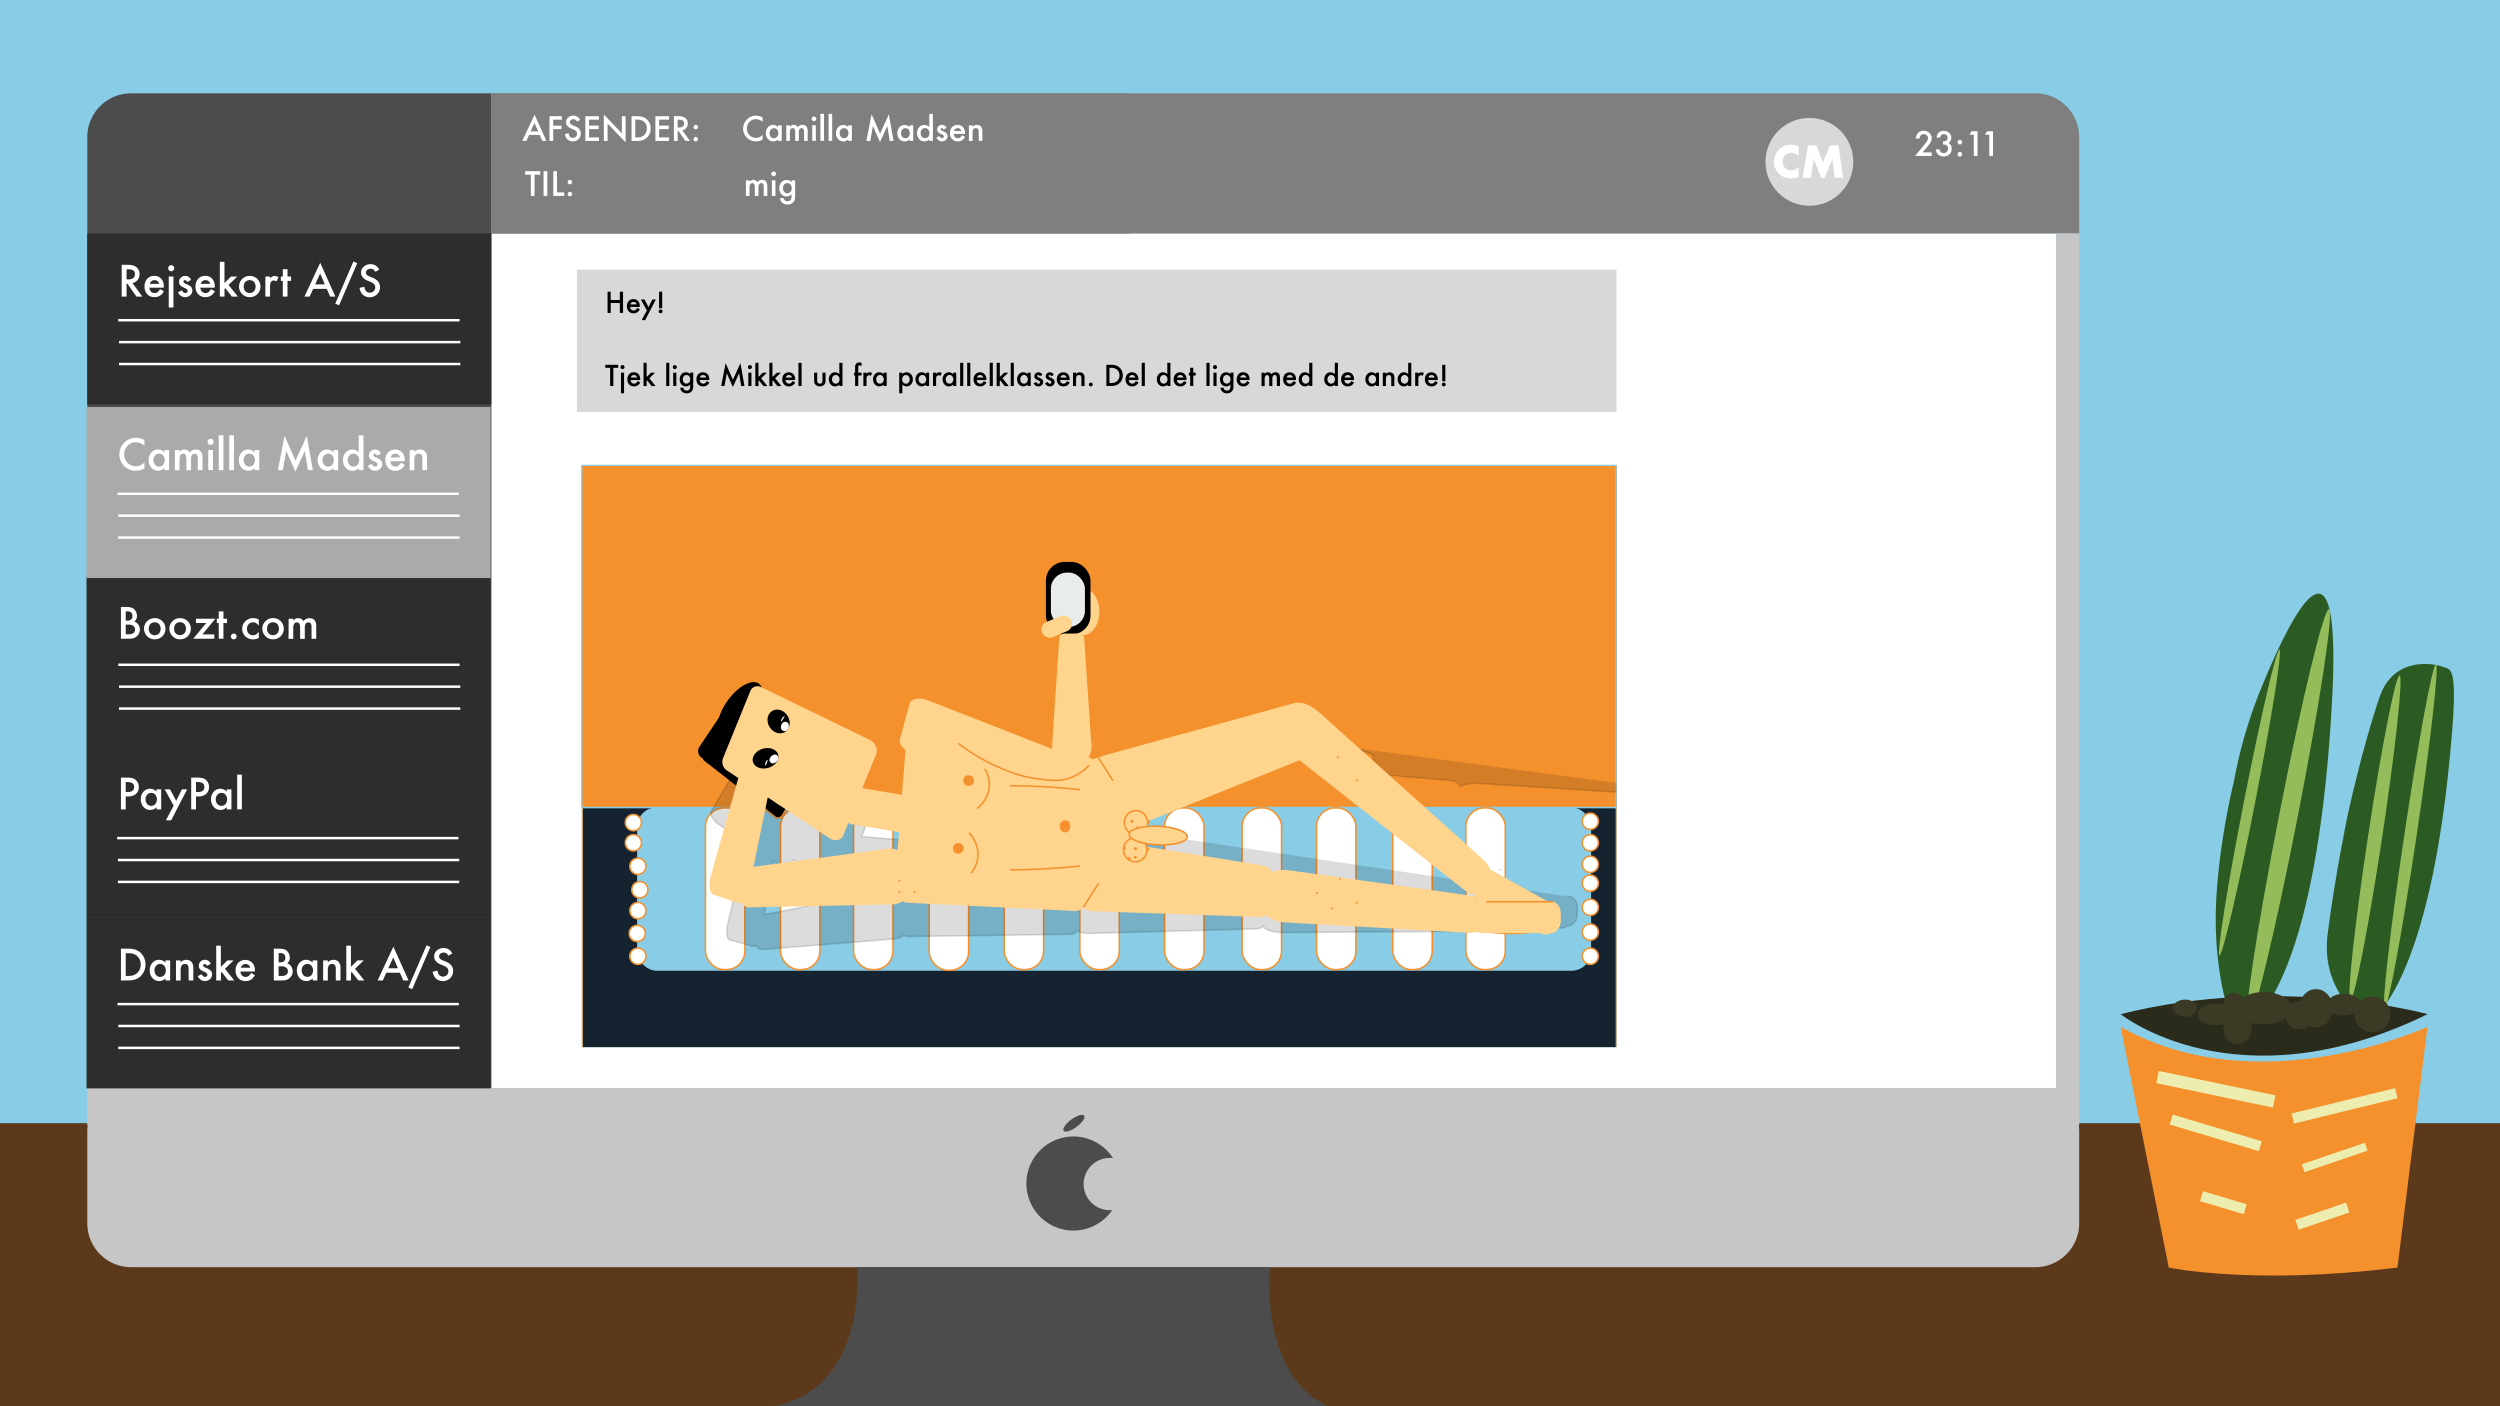 <svg xmlns="http://www.w3.org/2000/svg" xmlns:xlink="http://www.w3.org/1999/xlink" width="1600" height="900" viewBox="0 0 1600 900"><rect x="0" y="0" width="1600" height="900" fill="#333333" stroke="none"/><defs><style>.cls-1,.cls-22{fill:none;}.cls-2,.cls-21{fill:#fff;}.cls-20,.cls-3{fill:#89cce5;}.cls-4{fill:#5b391a;}.cls-19,.cls-28,.cls-5{fill:#f4912d;}.cls-6{fill:#2b2b1c;}.cls-7{fill:#2b5b23;}.cls-8{fill:#94bc5b;}.cls-9{fill:#3a3a25;}.cls-10{fill:#ededb0;}.cls-11{fill:#c6c6c6;}.cls-12{fill:#4c4c4c;}.cls-13{fill:#7f7f7f;}.cls-14{fill:#2d2d2d;}.cls-15{fill:#aaa;}.cls-16{fill:#d8d8d8;}.cls-17{clip-path:url(#clip-path);}.cls-18{fill:#152230;}.cls-18,.cls-26{stroke:#ffd48d;}.cls-18,.cls-19,.cls-20,.cls-21,.cls-22,.cls-23,.cls-24,.cls-25,.cls-26,.cls-27,.cls-28{stroke-miterlimit:10;}.cls-19,.cls-20{stroke:#89cce5;}.cls-21,.cls-22,.cls-23,.cls-27,.cls-28{stroke:#f4912d;}.cls-24,.cls-25{stroke:#000;}.cls-24{opacity:0.14;}.cls-26,.cls-27{fill:#ffd48d;}.cls-29{fill:#e9eced;}</style><clipPath id="clip-path"><rect class="cls-1" x="372.04" y="297.56" width="662.52" height="372.64"/></clipPath></defs><title>Scene_1</title><g id="Hvid_skærm" data-name="Hvid skærm"><rect class="cls-2" x="115.87" y="59.72" width="1274.81" height="751.26" rx="28"/><rect class="cls-3" width="1600" height="900"/><rect class="cls-2" x="314.45" y="149.41" width="1001.49" height="546.89"/></g><g id="Bord_plante" data-name="Bord, plante"><rect class="cls-4" y="718.83" width="1600" height="181.17"/><path class="cls-5" d="M1357.23,657.16,1388,811.22s53.92,11.55,146.36,0l19.25-154.06S1445.81,707.23,1357.23,657.16Z"/><path class="cls-6" d="M1357.23,649.06s74.27,59.75,196.42,0C1553.65,649.06,1460.26,623.14,1357.23,649.06Z"/><path class="cls-7" d="M1514.67,655.54S1556,635.91,1569.4,467.6c3.44-43-1.75-39-5.84-40.76-5.26-2.27-31.6-7.3-40.66,19.36-11.46,33.69-20.42,75.7-20.42,75.7s-8,38.08-12.76,75.71C1485.57,630.2,1505.72,647.44,1514.67,655.54Z"/><path class="cls-7" d="M1437.55,657.23s44-18.63,54.76-204.91c7.16-123.94-24.71-62.62-46.84-7.69a301,301,0,0,0-15.79,55.61s-9.25,36.66-11.31,76.2c-1.53,29.42,3,57.11,8.39,72Z"/><ellipse class="cls-8" cx="1464.45" cy="522.6" rx="135.39" ry="5.94" transform="translate(669.74 1859.07) rotate(-78.9)"/><ellipse class="cls-8" cx="1439.59" cy="513.6" rx="99.79" ry="3.57" transform="translate(658.5 1827.41) rotate(-78.9)"/><ellipse class="cls-8" cx="1515.73" cy="536.23" rx="104.91" ry="4.51" transform="matrix(0.15, -0.99, 0.99, 0.15, 761.75, 1956.26)"/><ellipse class="cls-8" cx="1542.72" cy="535.23" rx="111.27" ry="3.92" transform="translate(785.74 1982.1) rotate(-81.52)"/><ellipse class="cls-9" cx="1448.81" cy="645.25" rx="17.82" ry="10.35"/><ellipse class="cls-9" cx="1500.09" cy="642.92" rx="10.92" ry="6.95"/><circle class="cls-9" cx="1518.39" cy="649.23" r="11.45"/><circle class="cls-9" cx="1429.56" cy="641.96" r="6.64"/><circle class="cls-9" cx="1471.5" cy="649.87" r="8.88"/><ellipse class="cls-9" cx="1418.07" cy="649.23" rx="11.5" ry="6.95"/><ellipse class="cls-9" cx="1398.47" cy="645.25" rx="7.79" ry="5.51"/><ellipse class="cls-9" cx="1431.99" cy="657.75" rx="9.05" ry="10.53"/><ellipse class="cls-9" cx="1482.23" cy="645.25" rx="10.74" ry="12.21"/><rect class="cls-10" x="1466.44" y="704.32" width="68.16" height="6.63" transform="translate(-125.33 377.61) rotate(-13.77)"/><rect class="cls-10" x="1388.31" y="721.75" width="59.52" height="6.63" transform="translate(266.64 -375.32) rotate(16.62)"/><rect class="cls-10" x="1472.86" y="738.18" width="42.65" height="5.3" transform="translate(-159.1 521.57) rotate(-18.82)"/><rect class="cls-10" x="1379.92" y="693.25" width="76.29" height="7.96" transform="translate(173.13 -276) rotate(11.83)"/><rect class="cls-10" x="1469.14" y="775.09" width="34.28" height="6.63" transform="translate(-171.64 521.03) rotate(-18.82)"/><rect class="cls-10" x="1408.34" y="766.42" width="29.17" height="6.63" transform="translate(279.62 -374.84) rotate(16.62)"/></g><g id="Skærm_opbygning" data-name="Skærm opbygning"><path class="cls-11" d="M1330.68,696.3h-24.1v.28a28,28,0,0,0-3.9-.28H83.87a27.75,27.75,0,0,0-3.9.28v-.28H55.87v24.1h.28a27.86,27.86,0,0,0-.28,3.9V783a28.08,28.08,0,0,0,28,28H1302.68a28.08,28.08,0,0,0,28-28V724.3a27.86,27.86,0,0,0-.28-3.9h.28Z"/><path class="cls-12" d="M286.45,59.72H83.87a28.08,28.08,0,0,0-28,28V696.3H314.45V59.72Z"/><path class="cls-13" d="M1302.68,59.72H342.45c-.39,0-.77,0-1.14,0v0H314.45v89.69H1330.68V87.72A28.08,28.08,0,0,0,1302.68,59.72Z"/><path class="cls-12" d="M548.49,811s7.63,77.15-53.43,89H850.52s-41.44-12.18-38.17-89Z"/><rect class="cls-11" x="1315.94" y="149.41" width="14.74" height="546.89"/><g id="Apple"><path class="cls-12" d="M693.55,758.69a16.74,16.74,0,0,1,15.85-17.6,17.67,17.67,0,0,1,2.92.1,30.1,30.1,0,1,0-.52,33.3l-.65,0A16.74,16.74,0,0,1,693.55,758.69Z"/><ellipse class="cls-12" cx="687.32" cy="718.83" rx="8.17" ry="2.88" transform="translate(-292.33 547.3) rotate(-36.35)"/></g></g><g id="Textbokse"><rect class="cls-14" x="55.38" y="477.6" width="258.58" height="109.49"/><path class="cls-2" d="M80.47,509.75V518H77.4V497.66h3.48a15.48,15.48,0,0,1,3.86.36,5.05,5.05,0,0,1,2.32,1.34,5.8,5.8,0,0,1,1.76,4.33A5.61,5.61,0,0,1,87,508.12a7.41,7.41,0,0,1-5,1.63Zm0-2.85h1.15q4.23,0,4.23-3.25c0-2.11-1.45-3.15-4.36-3.15h-1Z"/><path class="cls-2" d="M100.16,505.17h3V518h-3v-1.35a5.71,5.71,0,0,1-8.35-.21,7.16,7.16,0,0,1-1.73-4.9,7,7,0,0,1,1.73-4.82,5.57,5.57,0,0,1,4.33-1.92,5.44,5.44,0,0,1,4,1.85Zm-7,6.39a4.49,4.49,0,0,0,1,3,3.26,3.26,0,0,0,2.56,1.18,3.41,3.41,0,0,0,2.67-1.14,4.9,4.9,0,0,0,0-6,3.38,3.38,0,0,0-2.64-1.14,3.27,3.27,0,0,0-2.56,1.16A4.24,4.24,0,0,0,93.12,511.56Z"/><path class="cls-2" d="M111.16,515.63l-5.77-10.46h3.44l3.93,7.39,3.66-7.39h3.35L109.54,525h-3.39Z"/><path class="cls-2" d="M125.43,509.75V518h-3.07V497.66h3.48a15.53,15.53,0,0,1,3.86.36,5.1,5.1,0,0,1,2.32,1.34,5.8,5.8,0,0,1,1.75,4.33,5.58,5.58,0,0,1-1.87,4.43,7.41,7.41,0,0,1-5.05,1.63Zm0-2.85h1.15q4.23,0,4.23-3.25c0-2.11-1.46-3.15-4.37-3.15h-1Z"/><path class="cls-2" d="M145.11,505.17h3V518h-3v-1.35a5.7,5.7,0,0,1-8.34-.21,7.16,7.16,0,0,1-1.73-4.9,7,7,0,0,1,1.73-4.82,5.56,5.56,0,0,1,4.32-1.92,5.41,5.41,0,0,1,4,1.85Zm-7,6.39a4.45,4.45,0,0,0,1,3,3.26,3.26,0,0,0,2.56,1.18,3.39,3.39,0,0,0,2.66-1.14,4.86,4.86,0,0,0,0-6,3.36,3.36,0,0,0-2.63-1.14,3.25,3.25,0,0,0-2.56,1.16A4.24,4.24,0,0,0,138.07,511.56Z"/><path class="cls-2" d="M154.8,495.75V518h-3V495.75Z"/><rect class="cls-2" x="74.96" y="535.6" width="218.44" height="1.58"/><rect class="cls-2" x="75.45" y="549.62" width="218.44" height="1.58"/><rect class="cls-2" x="75.45" y="563.63" width="218.44" height="1.58"/><rect class="cls-14" x="55.38" y="368.38" width="258.58" height="109.49"/><path class="cls-2" d="M77.4,408.8V388.45h3.06a13.54,13.54,0,0,1,3.26.31,5,5,0,0,1,2.07,1.07,5.45,5.45,0,0,1,1.35,1.94,5.73,5.73,0,0,1,.52,2.37A4.83,4.83,0,0,1,86,397.85a4.87,4.87,0,0,1,2.56,1.93,5.5,5.5,0,0,1,.95,3.19,5.8,5.8,0,0,1-4,5.45,13.46,13.46,0,0,1-3.46.38Zm3.07-11.61h1a3.57,3.57,0,0,0,2.51-.76,3,3,0,0,0,.79-2.24,2.83,2.83,0,0,0-.81-2.18,3.46,3.46,0,0,0-2.38-.74H80.47Zm0,8.72h1.9a4.75,4.75,0,0,0,3.06-.81,2.82,2.82,0,0,0,1-2.24,2.88,2.88,0,0,0-1-2.22,5.12,5.12,0,0,0-3.44-.88H80.47Z"/><path class="cls-2" d="M92.19,402.29a6.39,6.39,0,0,1,2-4.73,7,7,0,0,1,9.73,0,6.87,6.87,0,0,1,0,9.66A6.81,6.81,0,0,1,99,409.17a6.55,6.55,0,0,1-4.84-2A6.64,6.64,0,0,1,92.19,402.29Zm3,0a4.38,4.38,0,0,0,1,3.05A3.65,3.65,0,0,0,99,406.52a3.61,3.61,0,0,0,2.78-1.12,4.83,4.83,0,0,0,0-6A3.65,3.65,0,0,0,99,398.28a3.6,3.6,0,0,0-2.76,1.13A4.16,4.16,0,0,0,95.23,402.34Z"/><path class="cls-2" d="M108.42,402.29a6.39,6.39,0,0,1,2-4.73,7,7,0,0,1,9.73,0,6.87,6.87,0,0,1,0,9.66,6.83,6.83,0,0,1-4.92,1.94,6.53,6.53,0,0,1-4.84-2A6.64,6.64,0,0,1,108.42,402.29Zm3,0a4.38,4.38,0,0,0,1,3.05,4,4,0,0,0,5.57,0,4.83,4.83,0,0,0,0-6,3.65,3.65,0,0,0-2.79-1.13,3.6,3.6,0,0,0-2.75,1.13A4.17,4.17,0,0,0,111.45,402.34Z"/><path class="cls-2" d="M129.52,406h7.63v2.79H123.64L132,398.73H125.4V396h12.42Z"/><path class="cls-2" d="M143,398.73V408.8h-3V398.73h-1.26V396H140v-4.71h3V396h2.31v2.77Z"/><path class="cls-2" d="M147.78,407.32a1.73,1.73,0,0,1,.54-1.27,1.83,1.83,0,1,1,1.29,3.12,1.79,1.79,0,0,1-1.83-1.85Z"/><path class="cls-2" d="M165.64,396.51v3.95a7,7,0,0,0-1.82-1.7,3.53,3.53,0,0,0-1.86-.48,3.66,3.66,0,0,0-2.78,1.17,4.14,4.14,0,0,0-1.11,2.94,4.21,4.21,0,0,0,1.07,3,3.62,3.62,0,0,0,2.76,1.16,3.72,3.72,0,0,0,1.88-.46,7.44,7.44,0,0,0,1.86-1.74v3.91a7.72,7.72,0,0,1-3.61.94,6.94,6.94,0,0,1-5-1.92,6.47,6.47,0,0,1-2-4.82,6.53,6.53,0,0,1,2-4.85,6.85,6.85,0,0,1,5-2A7.54,7.54,0,0,1,165.64,396.51Z"/><path class="cls-2" d="M167.91,402.29a6.35,6.35,0,0,1,2-4.73,6.62,6.62,0,0,1,4.85-2,6.72,6.72,0,0,1,4.88,2,6.88,6.88,0,0,1,0,9.66,6.79,6.79,0,0,1-4.91,1.94,6.52,6.52,0,0,1-4.84-2A6.64,6.64,0,0,1,167.91,402.29Zm3,0a4.33,4.33,0,0,0,1,3.05,3.63,3.63,0,0,0,2.78,1.13,3.6,3.6,0,0,0,2.78-1.12,4.83,4.83,0,0,0,0-6,4,4,0,0,0-5.54,0A4.16,4.16,0,0,0,170.94,402.34Z"/><path class="cls-2" d="M184.74,396h3v1.19a6.5,6.5,0,0,1,1.46-1.22,3.54,3.54,0,0,1,1.62-.33,3.94,3.94,0,0,1,3.44,1.9,4.49,4.49,0,0,1,3.79-1.9c2.89,0,4.34,1.76,4.34,5.26v7.94h-3v-7.13a5.48,5.48,0,0,0-.45-2.61,1.64,1.64,0,0,0-1.52-.78,2,2,0,0,0-1.79.92,6,6,0,0,0-.56,3v6.63h-3v-7.09c0-2.29-.66-3.43-2-3.43a2,2,0,0,0-1.83.94,5.86,5.86,0,0,0-.57,2.95v6.63h-3Z"/><rect class="cls-2" x="75.68" y="424.67" width="218.44" height="1.58"/><rect class="cls-2" x="76.16" y="438.68" width="218.44" height="1.58"/><rect class="cls-2" x="76.16" y="452.7" width="218.44" height="1.58"/><rect class="cls-15" x="55.38" y="260.48" width="258.58" height="109.49"/><path class="cls-2" d="M92.44,281.64v3.63a8.52,8.52,0,0,0-5.51-2.22,7,7,0,0,0-5.28,2.25,7.6,7.6,0,0,0-2.17,5.48,7.44,7.44,0,0,0,2.17,5.41,7.12,7.12,0,0,0,5.3,2.2,6.33,6.33,0,0,0,2.75-.53,7.41,7.41,0,0,0,1.31-.71,14.92,14.92,0,0,0,1.43-1.08v3.71a11.09,11.09,0,0,1-5.53,1.49,10.21,10.21,0,0,1-7.45-3,10.1,10.1,0,0,1-3.07-7.41A10.41,10.41,0,0,1,79,283.88a10.58,10.58,0,0,1,13.48-2.24Z"/><path class="cls-2" d="M105.22,288.06h3V300.9h-3v-1.35a5.69,5.69,0,0,1-8.35-.21,7.15,7.15,0,0,1-1.72-4.9,7,7,0,0,1,1.72-4.82,5.59,5.59,0,0,1,4.33-1.92,5.44,5.44,0,0,1,4,1.85Zm-7,6.38a4.45,4.45,0,0,0,1,3,3.24,3.24,0,0,0,2.56,1.18,3.41,3.41,0,0,0,2.66-1.14,4.9,4.9,0,0,0,0-6,3.38,3.38,0,0,0-2.64-1.14,3.27,3.27,0,0,0-2.56,1.16A4.3,4.3,0,0,0,98.18,294.44Z"/><path class="cls-2" d="M111.94,288.06h3v1.18a6.15,6.15,0,0,1,1.46-1.21,3.54,3.54,0,0,1,1.62-.33,3.92,3.92,0,0,1,3.44,1.9,4.47,4.47,0,0,1,3.79-1.9q4.34,0,4.34,5.26v7.94h-3v-7.14a5.48,5.48,0,0,0-.45-2.61,1.65,1.65,0,0,0-1.52-.77,1.91,1.91,0,0,0-1.78.92,5.86,5.86,0,0,0-.56,3v6.63h-3v-7.1q0-3.42-2-3.42a2,2,0,0,0-1.83.93,5.9,5.9,0,0,0-.57,3v6.63h-3Z"/><path class="cls-2" d="M132.85,282.72a1.95,1.95,0,0,1,1.93-1.92,1.87,1.87,0,0,1,1.37.57,1.81,1.81,0,0,1,.56,1.36,1.85,1.85,0,0,1-.56,1.37,1.82,1.82,0,0,1-1.36.57,1.86,1.86,0,0,1-1.37-.57A1.88,1.88,0,0,1,132.85,282.72Zm3.42,5.34V300.9h-3V288.06Z"/><path class="cls-2" d="M143,278.63V300.9h-3V278.63Z"/><path class="cls-2" d="M149.71,278.63V300.9h-3V278.63Z"/><path class="cls-2" d="M162.94,288.06h3V300.9h-3v-1.35a5.69,5.69,0,0,1-8.35-.21,7.16,7.16,0,0,1-1.73-4.9,7,7,0,0,1,1.73-4.82,5.57,5.57,0,0,1,4.33-1.92,5.44,5.44,0,0,1,4,1.85Zm-7,6.38a4.45,4.45,0,0,0,1,3,3.22,3.22,0,0,0,2.55,1.18,3.41,3.41,0,0,0,2.67-1.14,4.9,4.9,0,0,0,0-6,3.38,3.38,0,0,0-2.64-1.14,3.27,3.27,0,0,0-2.56,1.16A4.25,4.25,0,0,0,155.9,294.44Z"/><path class="cls-2" d="M177.85,300.9,182.13,279l7,15.82L196.36,279l3.85,21.89h-3.15l-2-12.29-6,13.22-5.86-13.23L181,300.9Z"/><path class="cls-2" d="M213.42,288.06h3V300.9h-3v-1.35a5.69,5.69,0,0,1-8.35-.21,7.16,7.16,0,0,1-1.73-4.9,7,7,0,0,1,1.73-4.82,5.57,5.57,0,0,1,4.33-1.92,5.44,5.44,0,0,1,4,1.85Zm-7,6.38a4.45,4.45,0,0,0,1,3,3.22,3.22,0,0,0,2.55,1.18,3.41,3.41,0,0,0,2.67-1.14,4.9,4.9,0,0,0,0-6,3.38,3.38,0,0,0-2.64-1.14,3.27,3.27,0,0,0-2.56,1.16A4.25,4.25,0,0,0,206.38,294.44Z"/><path class="cls-2" d="M229.61,278.63h3V300.9h-3v-1.35a5.57,5.57,0,0,1-4,1.72,5.67,5.67,0,0,1-4.38-1.93,7.16,7.16,0,0,1-1.73-4.9,6.92,6.92,0,0,1,1.73-4.8,5.55,5.55,0,0,1,8.35-.09Zm-7,15.81a4.49,4.49,0,0,0,1,3,3.26,3.26,0,0,0,2.56,1.18,3.41,3.41,0,0,0,2.67-1.14,4.9,4.9,0,0,0,0-6,3.38,3.38,0,0,0-2.64-1.14,3.27,3.27,0,0,0-2.56,1.16A4.25,4.25,0,0,0,222.57,294.44Z"/><path class="cls-2" d="M243.79,290.24l-2.45,1.31c-.39-.79-.87-1.19-1.44-1.19a1,1,0,0,0-.7.27.92.92,0,0,0-.29.7c0,.49.57,1,1.72,1.46a10.23,10.23,0,0,1,3.17,1.87,3.18,3.18,0,0,1,.82,2.31,4,4,0,0,1-1.37,3.11,4.91,4.91,0,0,1-7.79-2l2.53-1.17a5.28,5.28,0,0,0,.8,1.17,1.85,1.85,0,0,0,1.3.51q1.5,0,1.5-1.38c0-.52-.39-1-1.16-1.47l-.9-.44-.91-.43a5.68,5.68,0,0,1-1.82-1.27,3.14,3.14,0,0,1-.67-2.07,3.66,3.66,0,0,1,1.15-2.77,4,4,0,0,1,2.85-1.09A3.89,3.89,0,0,1,243.79,290.24Z"/><path class="cls-2" d="M259,295.17h-9.2a3.87,3.87,0,0,0,1,2.52,3.1,3.1,0,0,0,2.33.93,3,3,0,0,0,1.83-.53,7.23,7.23,0,0,0,1.62-1.95l2.51,1.39a10.21,10.21,0,0,1-1.23,1.7,6.45,6.45,0,0,1-1.38,1.16,5.63,5.63,0,0,1-1.6.66,7.3,7.3,0,0,1-1.86.22,6,6,0,0,1-4.61-1.85,6.92,6.92,0,0,1-1.74-4.93,7.1,7.1,0,0,1,1.69-4.93,6.42,6.42,0,0,1,9-.05,7.09,7.09,0,0,1,1.63,5Zm-3.05-2.42a2.84,2.84,0,0,0-3-2.37,3,3,0,0,0-1,.16,2.85,2.85,0,0,0-.87.48,2.76,2.76,0,0,0-.66.74,3.41,3.41,0,0,0-.43,1Z"/><path class="cls-2" d="M262.22,288.06h3v1.18a4.87,4.87,0,0,1,3.51-1.54,4.42,4.42,0,0,1,3.49,1.41,5.79,5.79,0,0,1,1.08,3.92v7.87h-3v-7.18a4.72,4.72,0,0,0-.52-2.62,2.15,2.15,0,0,0-1.88-.74,2.28,2.28,0,0,0-2.09,1,6.63,6.63,0,0,0-.61,3.36v6.2h-3Z"/><rect class="cls-2" x="75.21" y="315.22" width="218.44" height="1.58"/><rect class="cls-2" x="75.69" y="329.24" width="218.44" height="1.58"/><rect class="cls-2" x="75.69" y="343.25" width="218.44" height="1.58"/><rect class="cls-14" x="55.38" y="587.08" width="258.58" height="109.49"/><path class="cls-2" d="M77.4,627.5V607.15h4.27a15.65,15.65,0,0,1,4.85.6,9.13,9.13,0,0,1,3.47,2,10.53,10.53,0,0,1-.13,15.15,9.58,9.58,0,0,1-3.45,2,15.67,15.67,0,0,1-4.79.57Zm3.07-2.89h1.39a11.59,11.59,0,0,0,3.44-.43,7.19,7.19,0,0,0,2.48-1.46,7,7,0,0,0,2.26-5.4,7.05,7.05,0,0,0-2.24-5.43q-2-1.86-5.94-1.86H80.47Z"/><path class="cls-2" d="M105.9,614.66h3V627.5h-3v-1.34a5.7,5.7,0,0,1-8.34-.21A7.18,7.18,0,0,1,95.83,621a6.94,6.94,0,0,1,1.73-4.81,5.57,5.57,0,0,1,4.32-1.93,5.45,5.45,0,0,1,4,1.85Zm-7,6.38a4.49,4.49,0,0,0,1,3,3.25,3.25,0,0,0,2.56,1.17,3.4,3.4,0,0,0,2.66-1.13,4.86,4.86,0,0,0,0-6,3.32,3.32,0,0,0-2.63-1.15,3.29,3.29,0,0,0-2.56,1.16A4.26,4.26,0,0,0,98.86,621Z"/><path class="cls-2" d="M112.63,614.66h3v1.19a4.84,4.84,0,0,1,3.5-1.55,4.44,4.44,0,0,1,3.5,1.41,5.79,5.79,0,0,1,1.08,3.92v7.87h-3v-7.17a4.68,4.68,0,0,0-.53-2.62,2.1,2.1,0,0,0-1.87-.74,2.31,2.31,0,0,0-2.1,1,6.79,6.79,0,0,0-.6,3.36v6.2h-3Z"/><path class="cls-2" d="M134.9,616.85l-2.46,1.3c-.38-.79-.86-1.18-1.43-1.18a1,1,0,0,0-.7.27.88.88,0,0,0-.29.69c0,.49.57,1,1.71,1.46a10.22,10.22,0,0,1,3.18,1.88,3.22,3.22,0,0,1,.82,2.3,4,4,0,0,1-1.38,3.11,4.91,4.91,0,0,1-7.79-2l2.53-1.17a5.77,5.77,0,0,0,.81,1.17,1.85,1.85,0,0,0,1.29.5c1,0,1.5-.46,1.5-1.37,0-.53-.38-1-1.16-1.48l-.89-.43-.91-.44a5.57,5.57,0,0,1-1.82-1.26,3.12,3.12,0,0,1-.67-2.07,3.67,3.67,0,0,1,1.14-2.77,4,4,0,0,1,2.85-1.1A3.89,3.89,0,0,1,134.9,616.85Z"/><path class="cls-2" d="M141.35,605.23v13.58l4.18-4.15h4l-5.58,5.39,6,7.45h-3.85l-4.24-5.42-.48.48v4.94h-3V605.23Z"/><path class="cls-2" d="M163.09,621.78h-9.2a3.92,3.92,0,0,0,1,2.52,3.17,3.17,0,0,0,2.33.92,3.08,3.08,0,0,0,1.84-.53,7.62,7.62,0,0,0,1.62-2l2.5,1.4a9.55,9.55,0,0,1-1.22,1.69A6.26,6.26,0,0,1,160.6,627a5.32,5.32,0,0,1-1.59.67,7.79,7.79,0,0,1-1.86.21,6.06,6.06,0,0,1-4.62-1.85,6.9,6.9,0,0,1-1.74-4.93,7.14,7.14,0,0,1,1.69-4.93,6.42,6.42,0,0,1,9,0,7.11,7.11,0,0,1,1.64,5Zm-3-2.43a2.84,2.84,0,0,0-3-2.37,3.12,3.12,0,0,0-1,.17,2.89,2.89,0,0,0-.86.47,3.22,3.22,0,0,0-.67.75,3.62,3.62,0,0,0-.42,1Z"/><path class="cls-2" d="M175.24,627.5V607.15h3.06a13.45,13.45,0,0,1,3.25.31,4.87,4.87,0,0,1,2.07,1.07,5.47,5.47,0,0,1,1.36,1.94,5.88,5.88,0,0,1,.51,2.37,4.8,4.8,0,0,1-1.67,3.71,5,5,0,0,1,2.56,1.93,5.74,5.74,0,0,1-.74,7.23,5.61,5.61,0,0,1-2.28,1.41,13.49,13.49,0,0,1-3.47.38Zm3.07-11.61h1a3.57,3.57,0,0,0,2.51-.76,3,3,0,0,0,.8-2.24,2.8,2.8,0,0,0-.82-2.18,3.42,3.42,0,0,0-2.37-.74h-1.08Zm0,8.72h1.9a4.75,4.75,0,0,0,3.06-.81,2.84,2.84,0,0,0,1-2.24,2.91,2.91,0,0,0-1-2.22,5.15,5.15,0,0,0-3.45-.88h-1.55Z"/><path class="cls-2" d="M200.1,614.66h3V627.5h-3v-1.34a5.7,5.7,0,0,1-8.34-.21A7.13,7.13,0,0,1,190,621a6.9,6.9,0,0,1,1.73-4.81,5.57,5.57,0,0,1,4.32-1.93,5.48,5.48,0,0,1,4,1.85Zm-7,6.38a4.49,4.49,0,0,0,1,3,3.25,3.25,0,0,0,2.56,1.17,3.42,3.42,0,0,0,2.66-1.13,4.86,4.86,0,0,0,0-6,3.35,3.35,0,0,0-2.64-1.15,3.27,3.27,0,0,0-2.55,1.16A4.26,4.26,0,0,0,193.06,621Z"/><path class="cls-2" d="M206.82,614.66h3v1.19a4.88,4.88,0,0,1,3.51-1.55,4.41,4.41,0,0,1,3.49,1.41,5.74,5.74,0,0,1,1.09,3.92v7.87h-3v-7.17a4.68,4.68,0,0,0-.53-2.62,2.11,2.11,0,0,0-1.87-.74,2.28,2.28,0,0,0-2.1,1,6.77,6.77,0,0,0-.61,3.36v6.2h-3Z"/><path class="cls-2" d="M224.6,605.23v13.58l4.18-4.15h4l-5.58,5.39,6,7.45h-3.85l-4.25-5.42-.47.48v4.94h-3V605.23Z"/><path class="cls-2" d="M255.93,622.56h-8.71L245,627.5h-3.31l10.07-21.63,9.72,21.63h-3.36Zm-1.25-2.89-3-6.92-3.16,6.92Z"/><path class="cls-2" d="M273,605l2.45,1.08-11.65,27L261.35,632Z"/><path class="cls-2" d="M289.47,610.18,287,611.65a4.34,4.34,0,0,0-1.33-1.58,3.53,3.53,0,0,0-3.82.31,2.22,2.22,0,0,0-.85,1.79q0,1.49,2.22,2.4l2,.83a8.67,8.67,0,0,1,3.62,2.44,5.51,5.51,0,0,1,1.15,3.54,6.19,6.19,0,0,1-1.87,4.64,6.44,6.44,0,0,1-4.68,1.85,6.24,6.24,0,0,1-4.38-1.57,7.22,7.22,0,0,1-2.12-4.42l3.11-.68a5.34,5.34,0,0,0,.74,2.48A3.49,3.49,0,0,0,286,624a3.29,3.29,0,0,0,.95-2.44,3.4,3.4,0,0,0-.16-1.08,2.59,2.59,0,0,0-.52-.91,3.89,3.89,0,0,0-.9-.78,8.94,8.94,0,0,0-1.32-.69l-2-.82q-4.19-1.77-4.18-5.17a4.87,4.87,0,0,1,1.75-3.83,6.33,6.33,0,0,1,4.37-1.56A6.08,6.08,0,0,1,289.47,610.18Z"/><rect class="cls-2" x="75.21" y="641.83" width="218.44" height="1.58"/><rect class="cls-2" x="75.69" y="655.84" width="218.44" height="1.58"/><rect class="cls-2" x="75.69" y="669.86" width="218.44" height="1.58"/><rect class="cls-14" x="55.87" y="149.41" width="258.58" height="109.49"/><path class="cls-2" d="M84.78,181.15l6.3,8.68H87.33l-5.82-8.33H81v8.33H77.89V169.47h3.6q4,0,5.82,1.52a5.56,5.56,0,0,1,2,4.46,5.73,5.73,0,0,1-1.24,3.71A5.47,5.47,0,0,1,84.78,181.15ZM81,178.82h1c2.9,0,4.36-1.11,4.36-3.33s-1.42-3.13-4.25-3.13H81Z"/><path class="cls-2" d="M104.84,184.11H95.63a4,4,0,0,0,1,2.52,3.17,3.17,0,0,0,2.34.92,3.07,3.07,0,0,0,1.83-.53,7.62,7.62,0,0,0,1.62-2l2.5,1.4a9.55,9.55,0,0,1-1.22,1.69,6.26,6.26,0,0,1-1.39,1.16,5.59,5.59,0,0,1-1.59.67,7.79,7.79,0,0,1-1.86.21,6,6,0,0,1-4.61-1.85,6.92,6.92,0,0,1-1.74-4.93,7.14,7.14,0,0,1,1.68-4.93,5.83,5.83,0,0,1,4.51-1.86,5.73,5.73,0,0,1,4.48,1.81,7.09,7.09,0,0,1,1.64,5Zm-3-2.43a2.84,2.84,0,0,0-3-2.37,3.11,3.11,0,0,0-1,.16,2.92,2.92,0,0,0-.86.48,3,3,0,0,0-.67.74,3.69,3.69,0,0,0-.42,1Z"/><path class="cls-2" d="M107.63,171.65a1.85,1.85,0,0,1,.57-1.35,1.88,1.88,0,0,1,1.36-.56,1.9,1.9,0,0,1,1.37.56,1.94,1.94,0,0,1,0,2.73,1.84,1.84,0,0,1-1.36.57,1.95,1.95,0,0,1-1.94-1.95ZM111,177v19.83h-3V177Z"/><path class="cls-2" d="M122.26,179.18l-2.45,1.3c-.38-.79-.86-1.18-1.43-1.18a1,1,0,0,0-.7.27.88.88,0,0,0-.29.69c0,.49.57,1,1.71,1.46a10.44,10.44,0,0,1,3.18,1.87,3.22,3.22,0,0,1,.81,2.31,4,4,0,0,1-1.37,3.11,4.91,4.91,0,0,1-7.79-2l2.53-1.18a5.26,5.26,0,0,0,.81,1.18,1.85,1.85,0,0,0,1.29.5c1,0,1.5-.46,1.5-1.37,0-.53-.38-1-1.16-1.48l-.89-.43-.91-.44a5.32,5.32,0,0,1-1.82-1.27,3.08,3.08,0,0,1-.68-2.06,3.68,3.68,0,0,1,1.15-2.77,4,4,0,0,1,2.85-1.1A3.88,3.88,0,0,1,122.26,179.18Z"/><path class="cls-2" d="M137.45,184.11h-9.2a3.92,3.92,0,0,0,1,2.52,3.13,3.13,0,0,0,2.33.92,3,3,0,0,0,1.83-.53,7.41,7.41,0,0,0,1.63-2l2.5,1.4a10.11,10.11,0,0,1-1.23,1.69,6.45,6.45,0,0,1-1.38,1.16,5.53,5.53,0,0,1-1.6.67,7.76,7.76,0,0,1-1.85.21,6.06,6.06,0,0,1-4.62-1.85,6.92,6.92,0,0,1-1.74-4.93,7.1,7.1,0,0,1,1.69-4.93,5.82,5.82,0,0,1,4.51-1.86,5.75,5.75,0,0,1,4.48,1.81,7.09,7.09,0,0,1,1.63,5Zm-3-2.43a2.85,2.85,0,0,0-3-2.37,3,3,0,0,0-1,.16,2.69,2.69,0,0,0-.86.48,2.8,2.8,0,0,0-.67.74,3.15,3.15,0,0,0-.42,1Z"/><path class="cls-2" d="M143.66,167.56v13.58l4.18-4.15h4l-5.57,5.39,6,7.45h-3.85l-4.24-5.42-.48.48v4.94h-3V167.56Z"/><path class="cls-2" d="M153,183.32a6.38,6.38,0,0,1,2-4.74,6.65,6.65,0,0,1,4.85-2,6.73,6.73,0,0,1,4.88,2,6.88,6.88,0,0,1,0,9.66,6.8,6.8,0,0,1-4.92,1.94,6.51,6.51,0,0,1-4.83-2A6.64,6.64,0,0,1,153,183.32Zm3,.05a4.29,4.29,0,0,0,1,3,3.6,3.6,0,0,0,2.78,1.14,3.65,3.65,0,0,0,2.78-1.12,4.83,4.83,0,0,0,0-6,4,4,0,0,0-5.54,0A4.14,4.14,0,0,0,156,183.37Z"/><path class="cls-2" d="M169.83,177h3v1.15a5.46,5.46,0,0,1,1.45-1.18,3.32,3.32,0,0,1,1.53-.33,4.79,4.79,0,0,1,2.45.77l-1.36,2.71a2.84,2.84,0,0,0-1.65-.6q-2.41,0-2.42,3.66v6.66h-3Z"/><path class="cls-2" d="M184,179.76v10.07h-3V179.76h-1.27V177H181v-4.71h3V177h2.31v2.77Z"/><path class="cls-2" d="M209.14,184.89h-8.71l-2.27,4.94h-3.31l10.08-21.64,9.71,21.64h-3.36ZM207.89,182l-3-6.92L201.71,182Z"/><path class="cls-2" d="M226.19,167.34l2.45,1.08-11.65,27-2.43-1.09Z"/><path class="cls-2" d="M242.68,172.51,240.19,174a4.26,4.26,0,0,0-1.33-1.58,3.55,3.55,0,0,0-3.82.3,2.25,2.25,0,0,0-.85,1.8q0,1.49,2.22,2.4l2,.83a8.57,8.57,0,0,1,3.62,2.44,5.47,5.47,0,0,1,1.15,3.54,6.21,6.21,0,0,1-1.87,4.64,6.44,6.44,0,0,1-4.68,1.85,6.24,6.24,0,0,1-4.38-1.57,7.25,7.25,0,0,1-2.12-4.42l3.11-.68A5.34,5.34,0,0,0,234,186a3.51,3.51,0,0,0,5.15.35,3.29,3.29,0,0,0,1-2.44,3.5,3.5,0,0,0-.16-1.09,2.64,2.64,0,0,0-.52-.9,3.89,3.89,0,0,0-.9-.78,8.94,8.94,0,0,0-1.32-.69l-2-.82q-4.19-1.77-4.18-5.17a4.91,4.91,0,0,1,1.75-3.84,6.38,6.38,0,0,1,4.37-1.55A6.08,6.08,0,0,1,242.68,172.51Z"/><rect class="cls-2" x="75.69" y="204.15" width="218.44" height="1.58"/><rect class="cls-2" x="76.18" y="218.17" width="218.44" height="1.58"/><rect class="cls-2" x="76.18" y="232.19" width="218.44" height="1.58"/><rect class="cls-13" x="314.45" y="59.72" width="408.68" height="89.69"/><path class="cls-2" d="M345.41,86.34h-6.78l-1.76,3.84h-2.58l7.84-16.82,7.56,16.82h-2.62Zm-1-2.25-2.35-5.38-2.46,5.38Z"/><path class="cls-2" d="M359.57,76.6h-5.52v3.8h5.33v2.25h-5.33v7.53h-2.38V74.35h7.9Z"/><path class="cls-2" d="M371.29,76.71l-1.94,1.15a3.27,3.27,0,0,0-1-1.23A2.43,2.43,0,0,0,367,76.3a2.48,2.48,0,0,0-1.65.56,1.78,1.78,0,0,0-.65,1.4c0,.77.57,1.39,1.72,1.86l1.58.65a6.8,6.8,0,0,1,2.82,1.9,4.33,4.33,0,0,1,.89,2.76,4.82,4.82,0,0,1-1.45,3.6,5,5,0,0,1-3.65,1.44,4.89,4.89,0,0,1-3.4-1.22,5.63,5.63,0,0,1-1.65-3.44l2.42-.53a4.2,4.2,0,0,0,.57,1.93,2.51,2.51,0,0,0,2.16,1,2.48,2.48,0,0,0,1.85-.74,2.82,2.82,0,0,0,.61-2.75,2.05,2.05,0,0,0-.4-.7,3,3,0,0,0-.7-.61,6.88,6.88,0,0,0-1-.54l-1.53-.63q-3.25-1.38-3.25-4a3.82,3.82,0,0,1,1.36-3A5,5,0,0,1,367,74,4.73,4.73,0,0,1,371.29,76.71Z"/><path class="cls-2" d="M383.32,76.6H377v3.8h6.16v2.25H377v5.29h6.35v2.24h-8.74V74.35h8.74Z"/><path class="cls-2" d="M386.46,90.18V73.27L398,85.35v-11h2.39v16.8L388.85,79.1V90.18Z"/><path class="cls-2" d="M404.19,90.18V74.35h3.32a12.21,12.21,0,0,1,3.77.47,7.12,7.12,0,0,1,2.7,1.57,7.59,7.59,0,0,1,2.45,5.88,7.5,7.5,0,0,1-2.55,5.9,7.32,7.32,0,0,1-2.69,1.57,12.08,12.08,0,0,1-3.72.44Zm2.38-2.24h1.08a9.2,9.2,0,0,0,2.68-.34,5.51,5.51,0,0,0,1.93-1.14A5.42,5.42,0,0,0,414,82.27,5.51,5.51,0,0,0,412.28,78a6.64,6.64,0,0,0-4.63-1.44h-1.08Z"/><path class="cls-2" d="M428.17,76.6h-6.35v3.8H428v2.25h-6.16v5.29h6.35v2.24h-8.74V74.35h8.74Z"/><path class="cls-2" d="M436.67,83.44l4.9,6.74h-2.92l-4.52-6.48h-.43v6.48h-2.39V74.35h2.8a7,7,0,0,1,4.53,1.18A4.36,4.36,0,0,1,440.18,79a4.47,4.47,0,0,1-1,2.89A4.35,4.35,0,0,1,436.67,83.44Zm-3-1.82h.76c2.26,0,3.39-.86,3.39-2.59s-1.1-2.43-3.3-2.43h-.85Z"/><path class="cls-2" d="M443.87,81.32a1.43,1.43,0,0,1,1.42-1.4,1.38,1.38,0,0,1,1,.42,1.36,1.36,0,0,1,.42,1,1.43,1.43,0,0,1-2.44,1A1.37,1.37,0,0,1,443.87,81.32Zm0,7.71a1.43,1.43,0,0,1,1.42-1.41,1.43,1.43,0,0,1,1,2.44,1.4,1.4,0,0,1-1,.41A1.4,1.4,0,0,1,443.87,89Z"/><path class="cls-2" d="M488.05,75.2V78a6.65,6.65,0,0,0-4.28-1.73,5.47,5.47,0,0,0-4.12,1.75A5.92,5.92,0,0,0,478,82.32a5.76,5.76,0,0,0,1.68,4.2,5.58,5.58,0,0,0,4.13,1.71,5,5,0,0,0,2.14-.41,5.71,5.71,0,0,0,1-.55,11.6,11.6,0,0,0,1.11-.84v2.88a8.62,8.62,0,0,1-4.3,1.16A8,8,0,0,1,478,88.1a7.85,7.85,0,0,1-2.39-5.76,8.11,8.11,0,0,1,2-5.39A8,8,0,0,1,483.93,74,8.09,8.09,0,0,1,488.05,75.2Z"/><path class="cls-2" d="M498,80.2h2.32v10H498v-1A4.43,4.43,0,0,1,491.5,89a5.55,5.55,0,0,1-1.35-3.81,5.35,5.35,0,0,1,1.35-3.74,4.33,4.33,0,0,1,6.49-.07Zm-5.48,5a3.49,3.49,0,0,0,.77,2.34,2.55,2.55,0,0,0,2,.91,2.62,2.62,0,0,0,2.07-.88,3.8,3.8,0,0,0,0-4.64,2.61,2.61,0,0,0-2-.89,2.57,2.57,0,0,0-2,.9A3.36,3.36,0,0,0,492.51,85.16Z"/><path class="cls-2" d="M503.22,80.2h2.3v.92a4.76,4.76,0,0,1,1.14-.94,2.67,2.67,0,0,1,1.26-.26,3.06,3.06,0,0,1,2.68,1.48,3.46,3.46,0,0,1,2.94-1.48q3.38,0,3.38,4.09v6.17H514.6V84.64a4.28,4.28,0,0,0-.35-2,1.25,1.25,0,0,0-1.18-.61,1.51,1.51,0,0,0-1.39.72,4.65,4.65,0,0,0-.43,2.31v5.15h-2.32V84.67c0-1.78-.51-2.67-1.54-2.67a1.54,1.54,0,0,0-1.42.73,4.5,4.5,0,0,0-.45,2.3v5.15h-2.3Z"/><path class="cls-2" d="M519.48,76A1.5,1.5,0,0,1,522,75a1.38,1.38,0,0,1,.44,1A1.5,1.5,0,0,1,521,77.56,1.5,1.5,0,0,1,519.48,76Zm2.66,4.16v10h-2.31v-10Z"/><path class="cls-2" d="M527.37,72.86V90.18h-2.31V72.86Z"/><path class="cls-2" d="M532.6,72.86V90.18h-2.31V72.86Z"/><path class="cls-2" d="M542.88,80.2h2.32v10h-2.32v-1a4.43,4.43,0,0,1-6.49-.17,5.54,5.54,0,0,1-1.34-3.81,5.35,5.35,0,0,1,1.34-3.74,4.32,4.32,0,0,1,3.36-1.5,4.27,4.27,0,0,1,3.13,1.43Zm-5.48,5a3.49,3.49,0,0,0,.77,2.34,2.55,2.55,0,0,0,2,.91,2.62,2.62,0,0,0,2.07-.88,3.8,3.8,0,0,0,0-4.64,2.61,2.61,0,0,0-2.05-.89,2.57,2.57,0,0,0-2,.9A3.36,3.36,0,0,0,537.4,85.16Z"/><path class="cls-2" d="M554.48,90.18l3.33-17,5.43,12.31,5.63-12.31,3,17h-2.45l-1.53-9.55L563.2,90.91l-4.55-10.29L557,90.18Z"/><path class="cls-2" d="M582.14,80.2h2.32v10h-2.32v-1a4.43,4.43,0,0,1-6.49-.17,5.59,5.59,0,0,1-1.34-3.81,5.39,5.39,0,0,1,1.34-3.74,4.34,4.34,0,0,1,3.36-1.5,4.25,4.25,0,0,1,3.13,1.43Zm-5.47,5a3.44,3.44,0,0,0,.77,2.34,2.51,2.51,0,0,0,2,.91,2.65,2.65,0,0,0,2.08-.88,3.8,3.8,0,0,0,0-4.64,2.63,2.63,0,0,0-2-.89,2.54,2.54,0,0,0-2,.9A3.31,3.31,0,0,0,576.67,85.16Z"/><path class="cls-2" d="M594.73,72.86h2.32V90.18h-2.32v-1a4.28,4.28,0,0,1-3.08,1.33,4.41,4.41,0,0,1-3.41-1.5,5.59,5.59,0,0,1-1.34-3.81,5.39,5.39,0,0,1,1.34-3.73,4.32,4.32,0,0,1,6.49-.08Zm-5.47,12.3A3.44,3.44,0,0,0,590,87.5a2.53,2.53,0,0,0,2,.91,2.65,2.65,0,0,0,2.07-.88,3.8,3.8,0,0,0,0-4.64A2.63,2.63,0,0,0,592,82a2.54,2.54,0,0,0-2,.9A3.31,3.31,0,0,0,589.26,85.16Z"/><path class="cls-2" d="M605.77,81.9l-1.91,1c-.3-.61-.67-.92-1.12-.92a.76.76,0,0,0-.54.21.71.71,0,0,0-.23.54c0,.38.45.76,1.34,1.14a8,8,0,0,1,2.47,1.45,2.53,2.53,0,0,1,.63,1.8,3.15,3.15,0,0,1-1.06,2.42,3.67,3.67,0,0,1-2.51.92A3.62,3.62,0,0,1,599.29,88l2-.91a4.25,4.25,0,0,0,.62.91,1.44,1.44,0,0,0,1,.39c.78,0,1.16-.36,1.16-1.07,0-.41-.3-.79-.9-1.15l-.69-.33-.71-.34a4.44,4.44,0,0,1-1.42-1,2.4,2.4,0,0,1-.52-1.61,2.87,2.87,0,0,1,.89-2.15,3.13,3.13,0,0,1,2.22-.85A3,3,0,0,1,605.77,81.9Z"/><path class="cls-2" d="M617.58,85.73h-7.16a3,3,0,0,0,.8,2,2.44,2.44,0,0,0,1.82.72,2.36,2.36,0,0,0,1.42-.41,5.72,5.72,0,0,0,1.26-1.52l1.95,1.09a8.31,8.31,0,0,1-.95,1.32,5.61,5.61,0,0,1-1.08.9,4.4,4.4,0,0,1-1.24.52,6,6,0,0,1-1.44.16A4.68,4.68,0,0,1,609.37,89,5.34,5.34,0,0,1,608,85.2a5.53,5.53,0,0,1,1.32-3.84,5,5,0,0,1,7,0,5.52,5.52,0,0,1,1.27,3.87Zm-2.37-1.88A2.22,2.22,0,0,0,612.88,82a2.3,2.3,0,0,0-.79.13,2.2,2.2,0,0,0-.67.37,2.42,2.42,0,0,0-.52.58,2.55,2.55,0,0,0-.32.77Z"/><path class="cls-2" d="M620.1,80.2h2.32v.92a3.8,3.8,0,0,1,2.73-1.2,3.41,3.41,0,0,1,2.71,1.1,4.47,4.47,0,0,1,.85,3v6.12h-2.32V84.6a3.71,3.71,0,0,0-.41-2,1.67,1.67,0,0,0-1.46-.57,1.78,1.78,0,0,0-1.63.76,5.27,5.27,0,0,0-.47,2.61v4.82H620.1Z"/><path class="cls-2" d="M342.12,111.8v13.58h-2.39V111.8h-3.64v-2.25h9.66v2.25Z"/><path class="cls-2" d="M350.27,109.55v15.83h-2.39V109.55Z"/><path class="cls-2" d="M356.47,109.55v13.59h4.65v2.24h-7V109.55Z"/><path class="cls-2" d="M363.31,116.52a1.43,1.43,0,0,1,1.42-1.4,1.38,1.38,0,0,1,1,.42,1.36,1.36,0,0,1,.42,1,1.42,1.42,0,0,1-1.43,1.43,1.42,1.42,0,0,1-1.42-1.45Zm0,7.71a1.43,1.43,0,0,1,1.42-1.41,1.38,1.38,0,0,1,1,.42,1.36,1.36,0,0,1,.42,1,1.44,1.44,0,0,1-2.44,1A1.37,1.37,0,0,1,363.31,124.23Z"/><path class="cls-2" d="M477.38,115.4h2.31v.92a4.4,4.4,0,0,1,1.14-.94,2.62,2.62,0,0,1,1.26-.26,3.06,3.06,0,0,1,2.68,1.48,3.44,3.44,0,0,1,2.94-1.48q3.38,0,3.37,4.09v6.17h-2.31v-5.54a4.28,4.28,0,0,0-.35-2,1.26,1.26,0,0,0-1.18-.61,1.5,1.5,0,0,0-1.39.72,4.64,4.64,0,0,0-.44,2.31v5.15h-2.32v-5.51q0-2.67-1.53-2.67a1.53,1.53,0,0,0-1.42.73,4.5,4.5,0,0,0-.45,2.3v5.15h-2.31Z"/><path class="cls-2" d="M493.65,111.24a1.5,1.5,0,0,1,1.49-1.48,1.5,1.5,0,0,1,1.51,1.49,1.46,1.46,0,0,1-.44,1.07,1.44,1.44,0,0,1-1.06.44,1.46,1.46,0,0,1-1.06-.44A1.43,1.43,0,0,1,493.65,111.24Zm2.65,4.16v10H494v-10Z"/><path class="cls-2" d="M508.88,125.15c0,.47,0,.88,0,1.24a9.53,9.53,0,0,1-.13,1,4.38,4.38,0,0,1-1,1.94,4.7,4.7,0,0,1-3.73,1.56,5,5,0,0,1-3.29-1.08,4.41,4.41,0,0,1-1.54-3.06h2.32a2.64,2.64,0,0,0,.44,1.13,2.47,2.47,0,0,0,2.09.94c1.69,0,2.54-1,2.54-3.11v-1.39a4.35,4.35,0,0,1-3.17,1.4,4.26,4.26,0,0,1-3.35-1.48,5.47,5.47,0,0,1-1.31-3.74,5.77,5.77,0,0,1,1.22-3.71,4.25,4.25,0,0,1,3.47-1.62,4.05,4.05,0,0,1,3.14,1.4V115.4h2.3Zm-2.21-4.74a3.37,3.37,0,0,0-.78-2.33,2.6,2.6,0,0,0-2-.89,2.46,2.46,0,0,0-2.07,1,3.56,3.56,0,0,0-.69,2.26,3.52,3.52,0,0,0,.69,2.24,2.5,2.5,0,0,0,2.07,1,2.53,2.53,0,0,0,2.09-1A3.47,3.47,0,0,0,506.67,120.41Z"/><rect class="cls-13" x="1212.29" y="77.48" width="82.44" height="34.09"/><path class="cls-2" d="M1230.4,97.54h5.9v2.25h-10.64l5.5-6.65c.54-.67,1-1.24,1.36-1.73a12.77,12.77,0,0,0,.83-1.22,3.43,3.43,0,0,0,.59-1.73,2.48,2.48,0,0,0-.78-1.86,2.67,2.67,0,0,0-1.93-.75c-1.6,0-2.52,1-2.75,2.85h-2.38c.39-3.34,2.07-5,5.06-5a5.1,5.1,0,0,1,3.63,1.38,4.46,4.46,0,0,1,1.47,3.4,5.11,5.11,0,0,1-.68,2.53,12.57,12.57,0,0,1-1,1.54c-.45.59-1,1.29-1.7,2.09Z"/><path class="cls-2" d="M1243.54,92.44v-2a4.23,4.23,0,0,0,2-.34,2.1,2.1,0,0,0,.93-1.91,2.17,2.17,0,0,0-.68-1.65,2.38,2.38,0,0,0-1.73-.65,2.26,2.26,0,0,0-1.54.49,3.18,3.18,0,0,0-.78,1.66h-2.38a5.51,5.51,0,0,1,1.52-3.28,4.64,4.64,0,0,1,3.21-1,4.74,4.74,0,0,1,3.39,1.23,4.1,4.1,0,0,1,1.32,3.15,3.89,3.89,0,0,1-1.73,3.38,4,4,0,0,1,2,3.77,4.58,4.58,0,0,1-1.43,3.48,5.14,5.14,0,0,1-3.68,1.36,4.72,4.72,0,0,1-4.25-2.11,5.42,5.42,0,0,1-.73-2.44h2.31a2.58,2.58,0,0,0,2.76,2.37,2.57,2.57,0,0,0,1.92-.77,2.77,2.77,0,0,0,.75-2,2.44,2.44,0,0,0-1.13-2.27A4.25,4.25,0,0,0,1243.54,92.44Z"/><path class="cls-2" d="M1252.88,90.93a1.33,1.33,0,0,1,.42-1,1.36,1.36,0,0,1,1-.42,1.38,1.38,0,0,1,1,.42,1.36,1.36,0,0,1,.42,1,1.43,1.43,0,1,1-2.85,0Zm0,7.71a1.43,1.43,0,0,1,1.42-1.41,1.38,1.38,0,0,1,1,.42,1.36,1.36,0,0,1,.42,1,1.43,1.43,0,1,1-2.85,0Z"/><path class="cls-2" d="M1263.23,86.19h-2.73l1.31-2.23h3.81V99.79h-2.39Z"/><path class="cls-2" d="M1273.13,86.19h-2.74L1271.7,84h3.82V99.79h-2.39Z"/><rect class="cls-16" x="369.26" y="172.6" width="665.3" height="91.13"/><path d="M390.84,192h5.86v-5.3h2.05v13.57H396.7v-6.34h-5.86v6.34h-2V186.68h2Z"/><path d="M409.42,196.43h-6.14a2.58,2.58,0,0,0,.69,1.68,2.08,2.08,0,0,0,1.55.62,2,2,0,0,0,1.22-.36,4.84,4.84,0,0,0,1.09-1.3l1.67.93a7,7,0,0,1-.82,1.13,4.19,4.19,0,0,1-.93.78,3.55,3.55,0,0,1-1.06.44,4.86,4.86,0,0,1-1.24.14,4,4,0,0,1-3.07-1.23,4.58,4.58,0,0,1-1.16-3.29,4.73,4.73,0,0,1,1.12-3.28,3.88,3.88,0,0,1,3-1.24,3.83,3.83,0,0,1,3,1.2,4.73,4.73,0,0,1,1.09,3.32Zm-2-1.62a1.9,1.9,0,0,0-2-1.58,2.15,2.15,0,0,0-.68.11,2,2,0,0,0-.57.32,2.17,2.17,0,0,0-.45.5,2.55,2.55,0,0,0-.28.65Z"/><path d="M414,198.66l-3.85-7h2.29l2.62,4.92,2.45-4.92h2.23l-6.82,13.21h-2.26Z"/><path d="M421.57,199.26a1.16,1.16,0,0,1,.36-.85,1.18,1.18,0,0,1,.86-.36,1.16,1.16,0,0,1,.86.36,1.22,1.22,0,0,1,0,1.73,1.14,1.14,0,0,1-.86.35,1.18,1.18,0,0,1-.87-.35A1.21,1.21,0,0,1,421.57,199.26Zm.23-2V186.68h2v10.54Z"/><path d="M392.54,235.4v11.65h-2.05V235.4h-3.12v-1.92h8.28v1.92Z"/><path d="M397.13,234.93a1.19,1.19,0,0,1,.38-.9,1.23,1.23,0,0,1,.9-.38,1.28,1.28,0,0,1,.92.38,1.22,1.22,0,0,1,.37.9,1.25,1.25,0,0,1-.37.92,1.28,1.28,0,0,1-1.82,0A1.22,1.22,0,0,1,397.13,234.93Zm2.28,3.56V251.7h-2V238.49Z"/><path d="M409.71,243.23h-6.14a2.58,2.58,0,0,0,.69,1.68,2.08,2.08,0,0,0,1.55.62,2,2,0,0,0,1.22-.36,4.84,4.84,0,0,0,1.09-1.3l1.67.93a7,7,0,0,1-.82,1.13,4.19,4.19,0,0,1-.93.78,3.55,3.55,0,0,1-1.06.44,4.86,4.86,0,0,1-1.24.14,4,4,0,0,1-3.07-1.23,4.58,4.58,0,0,1-1.16-3.29,4.73,4.73,0,0,1,1.12-3.28,3.88,3.88,0,0,1,3-1.24,3.83,3.83,0,0,1,3,1.2,4.73,4.73,0,0,1,1.09,3.32Zm-2-1.62a1.9,1.9,0,0,0-2-1.58,2.15,2.15,0,0,0-.68.11,2,2,0,0,0-.57.32,2.17,2.17,0,0,0-.45.5,2.55,2.55,0,0,0-.28.65Z"/><path d="M413.85,232.2v9.05l2.78-2.76h2.66l-3.72,3.59,4,5H417l-2.83-3.62-.31.32v3.3h-2V232.2Z"/><path d="M428.37,232.2v14.85h-2V232.2Z"/><path d="M430.57,234.93a1.3,1.3,0,0,1,1.28-1.28,1.26,1.26,0,0,1,.92.38,1.23,1.23,0,0,1,.38.9,1.26,1.26,0,0,1-.38.92,1.24,1.24,0,0,1-.91.38,1.3,1.3,0,0,1-1.29-1.3Zm2.28,3.56v8.56h-2v-8.56Z"/><path d="M443.63,246.84c0,.41,0,.76,0,1.07a5.48,5.48,0,0,1-.11.81,3.65,3.65,0,0,1-.82,1.67,4,4,0,0,1-3.19,1.33,4.3,4.3,0,0,1-2.83-.92,3.74,3.74,0,0,1-1.31-2.63h2a2.28,2.28,0,0,0,.38,1,2.13,2.13,0,0,0,1.79.8c1.45,0,2.17-.89,2.17-2.67v-1.19a3.78,3.78,0,0,1-5.58-.06,4.71,4.71,0,0,1-1.12-3.21,5,5,0,0,1,1-3.18,3.62,3.62,0,0,1,3-1.39,3.45,3.45,0,0,1,2.69,1.2v-1h2Zm-1.9-4.06a2.9,2.9,0,0,0-.66-2,2.23,2.23,0,0,0-1.74-.77,2.11,2.11,0,0,0-1.77.84,3.44,3.44,0,0,0,0,3.85,2.15,2.15,0,0,0,1.77.82,2.19,2.19,0,0,0,1.8-.83A3,3,0,0,0,441.73,242.78Z"/><path d="M453.92,243.23h-6.13a2.62,2.62,0,0,0,.68,1.68,2.12,2.12,0,0,0,1.56.62,2,2,0,0,0,1.22-.36,4.66,4.66,0,0,0,1.08-1.3l1.67.93a6.44,6.44,0,0,1-.81,1.13,4.19,4.19,0,0,1-.93.78,3.66,3.66,0,0,1-1.06.44,4.86,4.86,0,0,1-1.24.14,4,4,0,0,1-3.08-1.23,4.62,4.62,0,0,1-1.16-3.29,4.74,4.74,0,0,1,1.13-3.28,4.29,4.29,0,0,1,6,0,4.73,4.73,0,0,1,1.09,3.32Zm-2-1.62a1.89,1.89,0,0,0-2-1.58,2.15,2.15,0,0,0-.68.11,2,2,0,0,0-.57.32,2,2,0,0,0-.45.5,2.55,2.55,0,0,0-.28.65Z"/><path d="M461.54,247.05l2.86-14.59L469.06,243l4.82-10.54,2.57,14.59h-2.1l-1.31-8.2-4,8.82-3.9-8.82-1.46,8.2Z"/><path d="M478.65,234.93a1.19,1.19,0,0,1,.38-.9,1.27,1.27,0,0,1,1.81,0,1.19,1.19,0,0,1,.38.9,1.22,1.22,0,0,1-.38.92,1.2,1.2,0,0,1-.9.38,1.24,1.24,0,0,1-.91-.38A1.22,1.22,0,0,1,478.65,234.93Zm2.27,3.56v8.56h-2v-8.56Z"/><path d="M485.41,232.2v9.05l2.78-2.76h2.66l-3.72,3.59,4,5h-2.57l-2.83-3.62-.31.32v3.3h-2V232.2Z"/><path d="M494.37,232.2v9.05l2.79-2.76h2.65l-3.72,3.59,4,5h-2.56l-2.83-3.62-.32.32v3.3h-2V232.2Z"/><path d="M508.86,243.23h-6.13a2.58,2.58,0,0,0,.69,1.68,2.08,2.08,0,0,0,1.55.62,2,2,0,0,0,1.22-.36,4.66,4.66,0,0,0,1.08-1.3l1.67.93a6.44,6.44,0,0,1-.81,1.13,4.19,4.19,0,0,1-.93.78,3.55,3.55,0,0,1-1.06.44,4.86,4.86,0,0,1-1.24.14,4,4,0,0,1-3.08-1.23,4.62,4.62,0,0,1-1.16-3.29,4.74,4.74,0,0,1,1.13-3.28,4.29,4.29,0,0,1,6,0,4.73,4.73,0,0,1,1.09,3.32Zm-2-1.62a1.89,1.89,0,0,0-2-1.58,2.15,2.15,0,0,0-.68.11,2,2,0,0,0-.57.32,2,2,0,0,0-.45.5,2.55,2.55,0,0,0-.28.65Z"/><path d="M513,232.2v14.85h-2V232.2Z"/><path d="M523,238.49v4.91q0,2.13,1.68,2.13t1.68-2.13v-4.91h2v4.95a5.52,5.52,0,0,1-.26,1.78,3,3,0,0,1-.85,1.2,4.16,4.16,0,0,1-5.09,0,3.08,3.08,0,0,1-.87-1.2,5,5,0,0,1-.25-1.78v-4.95Z"/><path d="M537.18,232.2h2v14.85h-2v-.9a3.69,3.69,0,0,1-2.64,1.14,3.78,3.78,0,0,1-2.92-1.28,4.75,4.75,0,0,1-1.15-3.27,4.61,4.61,0,0,1,1.15-3.2,3.7,3.7,0,0,1,5.56-.06Zm-4.69,10.54a3,3,0,0,0,.66,2,2.17,2.17,0,0,0,1.7.79,2.28,2.28,0,0,0,1.78-.76,3.24,3.24,0,0,0,0-4,2.25,2.25,0,0,0-1.76-.77,2.16,2.16,0,0,0-1.7.78A2.79,2.79,0,0,0,532.49,242.74Z"/><path d="M549.27,240.33v6.72h-2v-6.72h-.7v-1.84h.7v-3.31a3.59,3.59,0,0,1,.56-2.28,2.75,2.75,0,0,1,2.25-.94,4,4,0,0,1,1.33.31v2l-.2-.1a2.47,2.47,0,0,0-1.06-.33.72.72,0,0,0-.71.38,3.73,3.73,0,0,0-.18,1.42v2.83h2.15v1.84Z"/><path d="M552.56,238.49h2v.76a3.74,3.74,0,0,1,1-.78,2.14,2.14,0,0,1,1-.22,3.19,3.19,0,0,1,1.63.51l-.9,1.81a1.9,1.9,0,0,0-1.1-.41c-1.08,0-1.62.82-1.62,2.45v4.44h-2Z"/><path d="M565.48,238.49h2v8.56h-2v-.9a3.8,3.8,0,0,1-5.56-.14,4.75,4.75,0,0,1-1.15-3.27,4.63,4.63,0,0,1,1.15-3.21,3.73,3.73,0,0,1,2.88-1.28,3.63,3.63,0,0,1,2.68,1.23Zm-4.69,4.25a3,3,0,0,0,.66,2,2.17,2.17,0,0,0,1.7.79,2.28,2.28,0,0,0,1.78-.76,3.24,3.24,0,0,0,0-4,2.25,2.25,0,0,0-1.76-.77,2.16,2.16,0,0,0-1.7.78A2.84,2.84,0,0,0,560.79,242.74Z"/><path d="M577.5,251.7h-2V238.49h2v.93a3.65,3.65,0,0,1,2.65-1.17,3.69,3.69,0,0,1,2.91,1.3,4.71,4.71,0,0,1,1.16,3.26,4.63,4.63,0,0,1-1.15,3.21,3.76,3.76,0,0,1-5.57.07Zm4.7-8.88a3,3,0,0,0-.67-2,2.16,2.16,0,0,0-1.7-.78,2.24,2.24,0,0,0-1.77.76,2.85,2.85,0,0,0-.68,2,2.93,2.93,0,0,0,.68,2,2.23,2.23,0,0,0,1.76.77,2.12,2.12,0,0,0,1.69-.78A2.78,2.78,0,0,0,582.2,242.82Z"/><path d="M592.62,238.49h2v8.56h-2v-.9a3.8,3.8,0,0,1-5.56-.14,4.75,4.75,0,0,1-1.15-3.27,4.63,4.63,0,0,1,1.15-3.21,3.73,3.73,0,0,1,2.88-1.28,3.63,3.63,0,0,1,2.68,1.23Zm-4.69,4.25a3,3,0,0,0,.66,2,2.17,2.17,0,0,0,1.7.79,2.28,2.28,0,0,0,1.78-.76,3.24,3.24,0,0,0,0-4,2.25,2.25,0,0,0-1.76-.77,2.16,2.16,0,0,0-1.7.78A2.84,2.84,0,0,0,587.93,242.74Z"/><path d="M597.11,238.49h2v.76a3.91,3.91,0,0,1,1-.78,2.19,2.19,0,0,1,1-.22,3.22,3.22,0,0,1,1.64.51l-.91,1.81a1.9,1.9,0,0,0-1.1-.41c-1.08,0-1.62.82-1.62,2.45v4.44h-2Z"/><path d="M610,238.49h2v8.56h-2v-.9a3.81,3.81,0,0,1-5.57-.14,4.8,4.8,0,0,1-1.15-3.27,4.68,4.68,0,0,1,1.15-3.21,3.74,3.74,0,0,1,2.89-1.28,3.65,3.65,0,0,1,2.68,1.23Zm-4.7,4.25a3,3,0,0,0,.66,2,2.17,2.17,0,0,0,1.71.79,2.28,2.28,0,0,0,1.77-.76,3.24,3.24,0,0,0,0-4,2.23,2.23,0,0,0-1.76-.77,2.19,2.19,0,0,0-1.7.78A2.84,2.84,0,0,0,605.33,242.74Z"/><path d="M616.49,232.2v14.85h-2V232.2Z"/><path d="M621,232.2v14.85h-2V232.2Z"/><path d="M631.27,243.23h-6.14a2.68,2.68,0,0,0,.69,1.68,2.09,2.09,0,0,0,1.56.62,2,2,0,0,0,1.22-.36,5,5,0,0,0,1.08-1.3l1.67.93a6.46,6.46,0,0,1-.82,1.13,4.15,4.15,0,0,1-.92.78,3.61,3.61,0,0,1-1.07.44,4.83,4.83,0,0,1-1.23.14,4,4,0,0,1-3.08-1.23,4.62,4.62,0,0,1-1.16-3.29,4.73,4.73,0,0,1,1.12-3.28,4.3,4.3,0,0,1,6,0,4.73,4.73,0,0,1,1.09,3.32Zm-2-1.62a1.9,1.9,0,0,0-2-1.58,2.09,2.09,0,0,0-.67.11,2,2,0,0,0-.58.32,1.93,1.93,0,0,0-.44.5,2,2,0,0,0-.28.65Z"/><path d="M635.41,232.2v14.85h-2V232.2Z"/><path d="M639.89,232.2v9.05l2.79-2.76h2.65l-3.72,3.59,4,5H643l-2.83-3.62-.32.32v3.3h-2V232.2Z"/><path d="M648.86,232.2v14.85h-2V232.2Z"/><path d="M657.67,238.49h2v8.56h-2v-.9a3.8,3.8,0,0,1-5.56-.14,4.75,4.75,0,0,1-1.15-3.27,4.63,4.63,0,0,1,1.15-3.21,3.73,3.73,0,0,1,2.88-1.28,3.63,3.63,0,0,1,2.68,1.23ZM653,242.74a3,3,0,0,0,.66,2,2.17,2.17,0,0,0,1.7.79,2.28,2.28,0,0,0,1.78-.76,3.28,3.28,0,0,0,0-4,2.25,2.25,0,0,0-1.76-.77,2.16,2.16,0,0,0-1.7.78A2.79,2.79,0,0,0,653,242.74Z"/><path d="M667.13,239.94l-1.64.87c-.25-.52-.57-.79-1-.79a.66.66,0,0,0-.47.18.61.61,0,0,0-.19.47c0,.32.38.65,1.14,1a6.89,6.89,0,0,1,2.12,1.25,2.14,2.14,0,0,1,.54,1.54,2.69,2.69,0,0,1-.91,2.07,3.28,3.28,0,0,1-5.2-1.31l1.69-.78a3.53,3.53,0,0,0,.54.78,1.24,1.24,0,0,0,.86.34c.67,0,1-.31,1-.92,0-.35-.26-.68-.77-1l-.6-.29-.61-.29a3.81,3.81,0,0,1-1.21-.85,2,2,0,0,1-.45-1.38,2.43,2.43,0,0,1,.77-1.84,2.66,2.66,0,0,1,1.9-.73A2.58,2.58,0,0,1,667.13,239.94Z"/><path d="M674.43,239.94l-1.63.87c-.26-.52-.58-.79-1-.79a.67.67,0,0,0-.47.18.65.65,0,0,0-.19.47c0,.32.38.65,1.14,1a6.76,6.76,0,0,1,2.12,1.25,2.15,2.15,0,0,1,.55,1.54,2.7,2.7,0,0,1-.92,2.07,3.27,3.27,0,0,1-5.19-1.31l1.69-.78a3.6,3.6,0,0,0,.53.78,1.24,1.24,0,0,0,.86.34c.67,0,1-.31,1-.92,0-.35-.25-.68-.77-1l-.6-.29-.6-.29a3.75,3.75,0,0,1-1.22-.85,2.09,2.09,0,0,1-.44-1.38,2.42,2.42,0,0,1,.76-1.84,2.68,2.68,0,0,1,1.9-.73A2.58,2.58,0,0,1,674.43,239.94Z"/><path d="M684.56,243.23h-6.14a2.63,2.63,0,0,0,.69,1.68,2.08,2.08,0,0,0,1.55.62,2,2,0,0,0,1.23-.36,5,5,0,0,0,1.08-1.3l1.67.93a6.46,6.46,0,0,1-.82,1.13,4.39,4.39,0,0,1-.92.78,3.72,3.72,0,0,1-1.07.44,4.86,4.86,0,0,1-1.24.14,4,4,0,0,1-3.07-1.23,4.58,4.58,0,0,1-1.16-3.29,4.73,4.73,0,0,1,1.12-3.28,4.3,4.3,0,0,1,6,0,4.78,4.78,0,0,1,1.09,3.32Zm-2-1.62a1.9,1.9,0,0,0-2-1.58,2.09,2.09,0,0,0-.67.11,1.94,1.94,0,0,0-1,.82,2.26,2.26,0,0,0-.29.65Z"/><path d="M686.72,238.49h2v.79a3.22,3.22,0,0,1,2.33-1,2.93,2.93,0,0,1,2.33.94,3.84,3.84,0,0,1,.72,2.61v5.25h-2v-4.79a3.14,3.14,0,0,0-.35-1.74,1.43,1.43,0,0,0-1.25-.5,1.54,1.54,0,0,0-1.4.65,4.51,4.51,0,0,0-.4,2.25v4.13h-2Z"/><path d="M696.9,246.06a1.16,1.16,0,0,1,.36-.85,1.23,1.23,0,1,1-.36.85Z"/><path d="M708.08,247.05V233.48h2.84a10.38,10.38,0,0,1,3.24.4,6,6,0,0,1,2.31,1.34,6.51,6.51,0,0,1,2.1,5,6.42,6.42,0,0,1-2.19,5.06,6.29,6.29,0,0,1-2.3,1.35,10.51,10.51,0,0,1-3.19.38Zm2-1.93h.93a7.79,7.79,0,0,0,2.29-.29,4.66,4.66,0,0,0,3.17-4.57,4.71,4.71,0,0,0-1.5-3.62,5.63,5.63,0,0,0-4-1.24h-.93Z"/><path d="M728.56,243.23h-6.13a2.58,2.58,0,0,0,.69,1.68,2.08,2.08,0,0,0,1.55.62,2,2,0,0,0,1.22-.36,4.66,4.66,0,0,0,1.08-1.3l1.67.93a6.44,6.44,0,0,1-.81,1.13,4.19,4.19,0,0,1-.93.78,3.55,3.55,0,0,1-1.06.44,4.86,4.86,0,0,1-1.24.14,4,4,0,0,1-3.08-1.23,4.62,4.62,0,0,1-1.16-3.29,4.74,4.74,0,0,1,1.13-3.28,4.29,4.29,0,0,1,6,0,4.73,4.73,0,0,1,1.09,3.32Zm-2-1.62a1.89,1.89,0,0,0-2-1.58,2.15,2.15,0,0,0-.68.11,2,2,0,0,0-.57.32,2,2,0,0,0-.45.5,2.55,2.55,0,0,0-.28.65Z"/><path d="M732.7,232.2v14.85h-2V232.2Z"/><path d="M747.07,232.2h2v14.85h-2v-.9a3.69,3.69,0,0,1-2.64,1.14,3.78,3.78,0,0,1-2.92-1.28,4.75,4.75,0,0,1-1.15-3.27,4.61,4.61,0,0,1,1.15-3.2,3.7,3.7,0,0,1,5.56-.06Zm-4.69,10.54a3,3,0,0,0,.66,2,2.17,2.17,0,0,0,1.71.79,2.28,2.28,0,0,0,1.77-.76,3.24,3.24,0,0,0,0-4,2.25,2.25,0,0,0-1.76-.77,2.16,2.16,0,0,0-1.7.78A2.84,2.84,0,0,0,742.38,242.74Z"/><path d="M759.35,243.23h-6.13a2.62,2.62,0,0,0,.68,1.68,2.12,2.12,0,0,0,1.56.62,2,2,0,0,0,1.22-.36,4.66,4.66,0,0,0,1.08-1.3l1.67.93a6.46,6.46,0,0,1-.82,1.13,3.94,3.94,0,0,1-.92.78,3.66,3.66,0,0,1-1.06.44,4.91,4.91,0,0,1-1.24.14,4,4,0,0,1-3.08-1.23,4.62,4.62,0,0,1-1.16-3.29,4.74,4.74,0,0,1,1.13-3.28,4.29,4.29,0,0,1,6,0,4.73,4.73,0,0,1,1.09,3.32Zm-2-1.62a1.89,1.89,0,0,0-2-1.58,2.15,2.15,0,0,0-.68.11,2.19,2.19,0,0,0-.58.32,1.93,1.93,0,0,0-.44.5,2.24,2.24,0,0,0-.28.65Z"/><path d="M763.71,240.33v6.72h-2v-6.72h-.84v-1.84h.84v-3.14h2v3.14h1.54v1.84Z"/><path d="M774.13,232.2v14.85h-2V232.2Z"/><path d="M776.33,234.93a1.3,1.3,0,0,1,1.29-1.28,1.25,1.25,0,0,1,.91.38,1.23,1.23,0,0,1,.38.9,1.26,1.26,0,0,1-.38.92,1.24,1.24,0,0,1-.91.38,1.3,1.3,0,0,1-1.29-1.3Zm2.28,3.56v8.56h-2v-8.56Z"/><path d="M789.39,246.84c0,.41,0,.76,0,1.07a5.48,5.48,0,0,1-.11.81,3.65,3.65,0,0,1-.82,1.67,4,4,0,0,1-3.19,1.33,4.25,4.25,0,0,1-2.82-.92,3.75,3.75,0,0,1-1.32-2.63h2a2.42,2.42,0,0,0,.38,1,2.14,2.14,0,0,0,1.8.8c1.44,0,2.17-.89,2.17-2.67v-1.19a3.71,3.71,0,0,1-2.72,1.2,3.67,3.67,0,0,1-2.87-1.26,4.71,4.71,0,0,1-1.12-3.21,4.91,4.91,0,0,1,1-3.18,3.62,3.62,0,0,1,3-1.39,3.48,3.48,0,0,1,2.69,1.2v-1h2Zm-1.89-4.06a2.9,2.9,0,0,0-.67-2,2.21,2.21,0,0,0-1.73-.77,2.13,2.13,0,0,0-1.78.84,3.44,3.44,0,0,0,0,3.85,2.15,2.15,0,0,0,1.78.82,2.18,2.18,0,0,0,1.79-.83A3,3,0,0,0,787.5,242.78Z"/><path d="M799.69,243.23h-6.14a2.58,2.58,0,0,0,.69,1.68,2.08,2.08,0,0,0,1.55.62,2,2,0,0,0,1.22-.36,4.66,4.66,0,0,0,1.08-1.3l1.67.93a6.44,6.44,0,0,1-.81,1.13,4.19,4.19,0,0,1-.93.78,3.55,3.55,0,0,1-1.06.44,4.86,4.86,0,0,1-1.24.14,4,4,0,0,1-3.07-1.23,4.58,4.58,0,0,1-1.16-3.29,4.73,4.73,0,0,1,1.12-3.28,3.88,3.88,0,0,1,3-1.24,3.83,3.83,0,0,1,3,1.2,4.73,4.73,0,0,1,1.09,3.32Zm-2-1.62a1.91,1.91,0,0,0-2-1.58,2.15,2.15,0,0,0-.68.11,2,2,0,0,0-.57.32,2,2,0,0,0-.45.5,2.55,2.55,0,0,0-.28.65Z"/><path d="M807.4,238.49h2v.79a4.07,4.07,0,0,1,1-.81,2.28,2.28,0,0,1,1.08-.22,2.63,2.63,0,0,1,2.29,1.26,3,3,0,0,1,2.52-1.26q2.89,0,2.89,3.5v5.3h-2v-4.76a3.66,3.66,0,0,0-.3-1.74,1.1,1.1,0,0,0-1-.52,1.29,1.29,0,0,0-1.19.62,3.93,3.93,0,0,0-.38,2v4.43h-2v-4.73c0-1.53-.44-2.29-1.32-2.29a1.32,1.32,0,0,0-1.22.63,3.91,3.91,0,0,0-.38,2v4.43h-2Z"/><path d="M829.44,243.23H823.3a2.58,2.58,0,0,0,.69,1.68,2.08,2.08,0,0,0,1.55.62,2,2,0,0,0,1.22-.36,4.84,4.84,0,0,0,1.09-1.3l1.67.93a6.46,6.46,0,0,1-.82,1.13,4.39,4.39,0,0,1-.92.78,3.72,3.72,0,0,1-1.07.44,4.86,4.86,0,0,1-1.24.14,4,4,0,0,1-3.07-1.23,4.58,4.58,0,0,1-1.16-3.29,4.73,4.73,0,0,1,1.12-3.28,4.3,4.3,0,0,1,6,0,4.78,4.78,0,0,1,1.09,3.32Zm-2-1.62a1.9,1.9,0,0,0-2-1.58,2.2,2.2,0,0,0-.68.11,2,2,0,0,0-.57.32,2.17,2.17,0,0,0-.45.5,2.55,2.55,0,0,0-.28.65Z"/><path d="M837.91,232.2h2v14.85h-2v-.9a3.7,3.7,0,0,1-2.65,1.14,3.76,3.76,0,0,1-2.91-1.28,4.76,4.76,0,0,1-1.16-3.27,4.61,4.61,0,0,1,1.16-3.2,3.7,3.7,0,0,1,5.56-.06Zm-4.69,10.54a3,3,0,0,0,.66,2,2.15,2.15,0,0,0,1.7.79,2.31,2.31,0,0,0,1.78-.76,3.28,3.28,0,0,0,0-4,2.26,2.26,0,0,0-1.76-.77,2.19,2.19,0,0,0-1.71.78A2.84,2.84,0,0,0,833.22,242.74Z"/><path d="M854.26,232.2h2v14.85h-2v-.9a3.7,3.7,0,0,1-2.65,1.14,3.8,3.8,0,0,1-2.92-1.28,4.8,4.8,0,0,1-1.15-3.27,4.65,4.65,0,0,1,1.15-3.2,3.69,3.69,0,0,1,2.88-1.29,3.65,3.65,0,0,1,2.69,1.23Zm-4.7,10.54a3,3,0,0,0,.66,2,2.17,2.17,0,0,0,1.71.79,2.28,2.28,0,0,0,1.77-.76,3.24,3.24,0,0,0,0-4A2.22,2.22,0,0,0,852,240a2.19,2.19,0,0,0-1.71.78A2.84,2.84,0,0,0,849.56,242.74Z"/><path d="M866.54,243.23H860.4a2.58,2.58,0,0,0,.69,1.68,2.08,2.08,0,0,0,1.55.62,2,2,0,0,0,1.22-.36,4.66,4.66,0,0,0,1.08-1.3l1.67.93a6.44,6.44,0,0,1-.81,1.13,4.19,4.19,0,0,1-.93.78,3.55,3.55,0,0,1-1.06.44,4.86,4.86,0,0,1-1.24.14,4,4,0,0,1-3.07-1.23,4.58,4.58,0,0,1-1.17-3.29,4.74,4.74,0,0,1,1.13-3.28,3.88,3.88,0,0,1,3-1.24,3.83,3.83,0,0,1,3,1.2,4.73,4.73,0,0,1,1.09,3.32Zm-2-1.62a1.89,1.89,0,0,0-2-1.58,2.15,2.15,0,0,0-.68.11,2,2,0,0,0-.57.32,2,2,0,0,0-.45.5,2.55,2.55,0,0,0-.28.65Z"/><path d="M880.56,238.49h2v8.56h-2v-.9A3.8,3.8,0,0,1,875,246a4.75,4.75,0,0,1-1.15-3.27,4.63,4.63,0,0,1,1.15-3.21,3.73,3.73,0,0,1,2.88-1.28,3.63,3.63,0,0,1,2.68,1.23Zm-4.69,4.25a3,3,0,0,0,.66,2,2.17,2.17,0,0,0,1.7.79,2.28,2.28,0,0,0,1.78-.76,3.24,3.24,0,0,0,0-4,2.25,2.25,0,0,0-1.76-.77,2.16,2.16,0,0,0-1.7.78A2.79,2.79,0,0,0,875.87,242.74Z"/><path d="M885,238.49h2v.79a3.22,3.22,0,0,1,2.34-1,2.94,2.94,0,0,1,2.33.94,3.84,3.84,0,0,1,.72,2.61v5.25h-2v-4.79a3.06,3.06,0,0,0-.35-1.74,1.41,1.41,0,0,0-1.25-.5,1.52,1.52,0,0,0-1.39.65,4.49,4.49,0,0,0-.41,2.25v4.13h-2Z"/><path d="M901.23,232.2h2v14.85h-2v-.9a3.71,3.71,0,0,1-2.65,1.14,3.8,3.8,0,0,1-2.92-1.28,4.75,4.75,0,0,1-1.15-3.27,4.61,4.61,0,0,1,1.15-3.2,3.71,3.71,0,0,1,5.57-.06Zm-4.7,10.54a3,3,0,0,0,.66,2,2.17,2.17,0,0,0,1.71.79,2.28,2.28,0,0,0,1.77-.76,3.24,3.24,0,0,0,0-4,2.25,2.25,0,0,0-1.76-.77,2.17,2.17,0,0,0-1.7.78A2.84,2.84,0,0,0,896.53,242.74Z"/><path d="M905.71,238.49h2v.76a3.72,3.72,0,0,1,1-.78,2.19,2.19,0,0,1,1-.22,3.22,3.22,0,0,1,1.64.51l-.91,1.81a1.88,1.88,0,0,0-1.1-.41c-1.08,0-1.61.82-1.61,2.45v4.44h-2Z"/><path d="M920.11,243.23H914a2.62,2.62,0,0,0,.68,1.68,2.12,2.12,0,0,0,1.56.62,2,2,0,0,0,1.22-.36,4.66,4.66,0,0,0,1.08-1.3l1.67.93a7,7,0,0,1-.81,1.13,4.19,4.19,0,0,1-.93.78,3.66,3.66,0,0,1-1.06.44,4.91,4.91,0,0,1-1.24.14,4,4,0,0,1-3.08-1.23,4.62,4.62,0,0,1-1.16-3.29,4.74,4.74,0,0,1,1.13-3.28,4.29,4.29,0,0,1,6,0,4.73,4.73,0,0,1,1.09,3.32Zm-2-1.62a1.89,1.89,0,0,0-2-1.58,2.15,2.15,0,0,0-.68.11,2.19,2.19,0,0,0-.58.32,1.93,1.93,0,0,0-.44.5,2.24,2.24,0,0,0-.28.65Z"/><path d="M922.79,246.06a1.16,1.16,0,0,1,.36-.85,1.22,1.22,0,1,1-.36.85Zm.23-2V233.48h2V244Z"/><circle class="cls-16" cx="1158.02" cy="103.58" r="28.1"/><path class="cls-2" d="M1151.11,113.23a12.89,12.89,0,0,1-4.68,1,11.33,11.33,0,0,1-8-3.12,10.93,10.93,0,0,1-3.16-7.58,10.94,10.94,0,0,1,11-10.93,12.88,12.88,0,0,1,4.87,1.07v6.45a5.8,5.8,0,0,0-4.72-2.27,5.24,5.24,0,0,0-3.74,1.37,5.82,5.82,0,0,0-1.81,4.27,5.72,5.72,0,0,0,1.69,4.06,5.81,5.81,0,0,0,3.86,1.44,6.13,6.13,0,0,0,4.72-2.19Z"/><path class="cls-2" d="M1153.61,113.79,1157.13,93h5.34l4.21,11.11L1171.14,93h5.4l3.12,20.81h-5.4l-1.53-12-5,12h-2.15l-4.81-12-1.78,12Z"/><g class="cls-17"><rect class="cls-18" x="372.46" y="297.56" width="662.1" height="375.56"/><rect class="cls-19" x="372.25" y="297.77" width="662.1" height="219.08"/><rect class="cls-20" x="408.25" y="517.27" width="609.55" height="103.49" rx="12"/><rect class="cls-21" x="451.5" y="517.06" width="25.24" height="103.49" rx="11.88"/><rect class="cls-21" x="691.1" y="517.06" width="25.24" height="103.49" rx="11.88"/><rect class="cls-21" x="642.68" y="517.06" width="25.24" height="103.49" rx="11.88"/><rect class="cls-21" x="594.68" y="517.47" width="25.24" height="103.49" rx="11.88"/><rect class="cls-21" x="546.26" y="517.06" width="25.24" height="103.49" rx="11.88"/><rect class="cls-21" x="499.5" y="517.06" width="25.24" height="103.49" rx="11.88"/><rect class="cls-21" x="842.55" y="517.06" width="25.24" height="103.49" rx="11.88"/><rect class="cls-21" x="794.96" y="517.06" width="25.24" height="103.49" rx="11.88"/><rect class="cls-21" x="745.31" y="517.06" width="25.24" height="103.49" rx="11.88"/><rect class="cls-21" x="938.14" y="517.06" width="25.24" height="103.49" rx="11.88"/><rect class="cls-21" x="891.38" y="517.06" width="25.24" height="103.49" rx="11.88"/><path class="cls-22" d="M943.73,594.82a103.2,103.2,0,0,0,20,2.56,104.35,104.35,0,0,0,32.17-4"/><path class="cls-22" d="M942.69,590.92l2.49,5"/><path class="cls-22" d="M945.18,574.23l2.48-5"/><ellipse class="cls-21" cx="405.36" cy="526.45" rx="5.17" ry="5.22"/><ellipse class="cls-21" cx="408.25" cy="582.78" rx="5.17" ry="5.22"/><ellipse class="cls-21" cx="409.49" cy="569.43" rx="5.17" ry="5.22"/><ellipse class="cls-21" cx="408.25" cy="554.4" rx="5.17" ry="5.22"/><ellipse class="cls-21" cx="405.36" cy="539.38" rx="5.17" ry="5.22"/><ellipse class="cls-21" cx="408.25" cy="611.99" rx="5.17" ry="5.22"/><ellipse class="cls-21" cx="407.84" cy="597.39" rx="5.17" ry="5.22"/><ellipse class="cls-21" cx="1017.8" cy="553.15" rx="5.17" ry="5.22"/><ellipse class="cls-21" cx="1017.8" cy="539.38" rx="5.17" ry="5.22"/><ellipse class="cls-21" cx="1017.8" cy="525.61" rx="5.17" ry="5.22"/><ellipse class="cls-21" cx="1017.8" cy="596.55" rx="5.17" ry="5.22"/><ellipse class="cls-21" cx="1017.8" cy="580.69" rx="5.17" ry="5.22"/><ellipse class="cls-21" cx="1017.8" cy="565.25" rx="5.17" ry="5.22"/><ellipse class="cls-21" cx="1017.8" cy="611.99" rx="5.17" ry="5.22"/><path class="cls-23" d="M496.11,522.9l-46-35.86c-.9-.7-.93-2.5-.07-4l22.64-39.73c.86-1.51,2.42-2.4,3.47-2l53.91,22c1.81.74,2.37,3,1.22,5L501,521.45C499.88,523.46,497.66,524.11,496.11,522.9Z"/><path d="M470,499.14,449,484.91a5.05,5.05,0,0,1-1.35-7l17.81-26.65a5,5,0,0,1,6.89-1.35l20.94,14.23a5.05,5.05,0,0,1,1.35,6.95l-17.81,26.65A5,5,0,0,1,470,499.14Z"/><ellipse cx="473.76" cy="453.8" rx="20.16" ry="9.71" transform="translate(-172.37 567.4) rotate(-53.74)"/><ellipse cx="468.08" cy="482.33" rx="8.74" ry="16.93" transform="translate(-100.16 123.38) rotate(-13.58)"/><path class="cls-24" d="M961,556.73a6.64,6.64,0,0,0-1.36-.41M578,510.13l-1.42,27.39-25.06-2.21,7.86-21.13c1.07-2.87-.68-6.24-3.84-7.47l-64.92-25.17a4.73,4.73,0,0,0-1.89-2.58c-4.05-2.58-11.95,2.35-17.63,11a34.21,34.21,0,0,0-4.74,10.41l-10.72,18a4.44,4.44,0,0,0,1.47,6.13l.36.21a1.91,1.91,0,0,0,.69,1.63l19.88,13.43-12.24,51.21c-1.25,5.25-.66,10.12,1.36,10.67l14.74,4a2.11,2.11,0,0,0,2-.74,4.32,4.32,0,0,0,4.62,2.72l83.18-6.67a13.26,13.26,0,0,0,6.62-2.23,9.38,9.38,0,0,0,3.49.63l102.68-1.38a7.32,7.32,0,0,0,5.07-2.18,15.28,15.28,0,0,0,7.56,1.62l106.82-2.93a6.69,6.69,0,0,0,4.34-1.75c1.2,2.36,6.57,4.12,12.92,4.08L945.68,596a10,10,0,0,0,5.34-1.41,6.09,6.09,0,0,0,3.83,1.05L996,593.27l.39.17a6.66,6.66,0,0,0,6.17-.55,7.65,7.65,0,0,0,6.93-7.63l0-4.83a6.57,6.57,0,0,0-6.86-6.84M698.47,505.65,574.92,570.08a12.92,12.92,0,0,0-7-.38l-78.75,15.63,5.69-34.28,6.4,4.33c1.46,1,3.47.25,4.45-1.63l1.87-3.59L534,565c3,1.67,6.27.74,7.32-2.08l2.88-7.75a5.15,5.15,0,0,0,2.1.68l29.27,2.69Zm368.19-.22c2.65,1.71,5.43,2.33,7.07,1.75a6.37,6.37,0,0,0,3.1,3l4,1.76-2.44.15a5.91,5.91,0,0,0-1.27.21c-.68-1.57-3.14-2.85-6.18-3l-124.2-7.89c-5.13-.32-9.76.56-12.14,2.13a5.81,5.81,0,0,0-5.2-3.94l-76.44-6.46a6.79,6.79,0,0,0-1.07-2.35,55.47,55.47,0,0,0,8.37.36c10.37-.29,18.85-3.07,18.9-6.19s-8.36-5.4-18.75-5.08a58.88,58.88,0,0,0-7.38.68,7.07,7.07,0,0,0,.35-2.11,6.41,6.41,0,0,0-.17-1.59"/><path class="cls-25" d="M730.36,541.63a.5.5,0,0,0-.49.48.46.46,0,0,0,.48.46.5.5,0,0,0,.49-.49A.45.45,0,0,0,730.36,541.63Z"/><path class="cls-26" d="M992.16,577.13h-2.23l-35.55-19.75a5.46,5.46,0,0,0-1.24-.5,11.77,11.77,0,0,0-3.85-6L845,457.22c-4.77-4.28-9.68-6.87-12.44-6.79a7.23,7.23,0,0,0-3.83,0L707,483.92a22,22,0,0,0-3.08,1.09,12.6,12.6,0,0,0-4.54,1.68,7.35,7.35,0,0,0-3.68-1.86l-17.81-3.2L594,448.79c-5.37-2.1-10.59-1.31-11.43,1.82l-6.16,22.8c-.55,2.06,1,4.43,3.67,6.23l-2.4,29.63-26.52-4.43,9.11-22.4c1.23-3-.5-6.84-3.8-8.45l-69.79-33.9a4.43,4.43,0,0,0-6.06,2.5l-17.42,42.82a6.16,6.16,0,0,0,2.13,7.18l7.77,5.13-17.49,62.22c-1.64,5.81-1.2,11.34,1,12.1l16.15,5.48a2.24,2.24,0,0,0,2.21-.7,4.89,4.89,0,0,0,5,3.37l90.37-1.84a13.35,13.35,0,0,0,7.1-2,9.51,9.51,0,0,0,3.69.92l106.66,5.24a7,7,0,0,0,5.21-2,15.23,15.23,0,0,0,7.63,2.23l105.92,3.63a5.89,5.89,0,0,0,4.22-1.58c1.14,2.57,6.31,4.75,12.44,5.09l117.22,6.67a8.19,8.19,0,0,0,4.91-1.14,5.52,5.52,0,0,0,3.51,1.31h37.42l.36.19a5.3,5.3,0,0,0,5.55-.19c3.41,0,6.19-3.3,6.19-7.33v-4.89C998.35,580.43,995.57,577.13,992.16,577.13ZM567.34,543.78l-85.73,11.56L491,509.53l40.23,26.57c3.12,2.06,6.72,1.29,8-1.74l3.38-8.31a5.77,5.77,0,0,0,2.22.91l31.07,5.19-1,12.57A13.47,13.47,0,0,0,567.34,543.78Zm381.49,33.35a5.06,5.06,0,0,0-1.17.14c-.62-1.64-2.87-3.1-5.66-3.49L825.45,557.56c-4.93-.69-9.4-.07-11.72,1.4a6.17,6.17,0,0,0-5-4.47l-80.49-13c.18-2.51.28-5.07.28-7.69,0-2.11-.07-4.18-.19-6.22L831.78,486l106.27,83.63c2.43,1.91,5,2.72,6.48,2.23a6.82,6.82,0,0,0,2.84,3.24l3.69,2Z"/><ellipse class="cls-27" cx="726.52" cy="543.88" rx="7.49" ry="7.71" transform="translate(-83.33 134.27) rotate(-9.99)"/><ellipse class="cls-27" cx="727.04" cy="526.49" rx="7.49" ry="7.71" transform="translate(-80.31 134.1) rotate(-9.99)"/><ellipse class="cls-27" cx="741.31" cy="534.79" rx="5.96" ry="18.63" transform="translate(175.03 1252.34) rotate(-87.53)"/><ellipse class="cls-27" cx="722.72" cy="549.44" rx="0.48" ry="0.5" transform="translate(-84.35 133.7) rotate(-9.99)"/><ellipse class="cls-27" cx="724.4" cy="525.63" rx="0.48" ry="0.5" transform="translate(-80.2 133.63) rotate(-9.99)"/><ellipse class="cls-27" cx="734.52" cy="543.46" rx="0.48" ry="0.5" transform="translate(-83.14 135.65) rotate(-9.99)"/><ellipse class="cls-27" cx="726.78" cy="543.14" rx="0.48" ry="0.5" transform="translate(-83.2 134.31) rotate(-9.99)"/><ellipse class="cls-27" cx="735.03" cy="526.08" rx="0.48" ry="0.5" transform="translate(-80.11 135.48) rotate(-9.99)"/><ellipse class="cls-27" cx="726.62" cy="548.61" rx="0.48" ry="0.5" transform="translate(-84.15 134.36) rotate(-9.99)"/><ellipse class="cls-27" cx="719.53" cy="542.84" rx="0.48" ry="0.5" transform="translate(-83.26 133.04) rotate(-9.99)"/><ellipse class="cls-27" cx="728.15" cy="529.77" rx="0.48" ry="0.5" transform="translate(-80.86 134.34) rotate(-9.99)"/><ellipse class="cls-28" cx="681.6" cy="528.86" rx="2.84" ry="3.36"/><path class="cls-22" d="M613.3,475.75A123.59,123.59,0,0,0,641.44,492c5.87,2.42,12.38,5.05,21.52,6.26,8.13,1.08,14.54,2.28,21.93-.42a32.11,32.11,0,0,0,12-7.93"/><ellipse class="cls-28" cx="619.92" cy="499.53" rx="2.9" ry="2.92"/><ellipse class="cls-28" cx="613.3" cy="542.93" rx="2.9" ry="2.92"/><path class="cls-22" d="M630.26,492a19.18,19.18,0,0,1,2.9,10.85c-.38,8.72-6.87,13.85-7.86,14.6"/><path class="cls-22" d="M621.44,558.8a19.08,19.08,0,0,0,4.39-10.33c.84-8.69-4.88-14.69-5.75-15.57"/><path class="cls-22" d="M646.4,502.87q8.61,0,17.8.42c9.42.42,18.4,1.15,26.9,2.08"/><path class="cls-22" d="M646.4,556.7q8.61,0,17.8-.42c9.42-.42,18.4-1.15,26.9-2.08"/><path class="cls-22" d="M693.43,580.49l9.68-15.24"/><path class="cls-22" d="M702.54,484.3l9.67,15.23"/><line class="cls-22" x1="951.18" y1="577.15" x2="994.21" y2="577.15"/></g><ellipse cx="489.98" cy="485.25" rx="8.41" ry="6.37" transform="translate(-117.95 159.72) rotate(-16.55)"/><ellipse class="cls-2" cx="495.31" cy="485.69" rx="3.12" ry="2.44" transform="translate(-198.4 486.37) rotate(-44.49)"/><path class="cls-2" d="M490.21,490c-.49,0-.62-.91-.29-1.94s1-1.78,1.48-1.78"/><ellipse cx="498.31" cy="461.71" rx="6.78" ry="7.89" transform="translate(-167.96 329.13) rotate(-31.56)"/><ellipse class="cls-2" cx="502.33" cy="464.92" rx="3.02" ry="2.52" transform="translate(-88.77 810.01) rotate(-73.06)"/><path class="cls-2" d="M502.23,458.59c-.36-.31-1.15.21-1.74,1.14s-.74,1.87-.4,2.21"/><ellipse class="cls-26" cx="693.16" cy="391.5" rx="9.93" ry="14.48"/><rect x="669.37" y="359.63" width="28.55" height="46.35" rx="12"/><rect class="cls-29" x="672.58" y="366.46" width="21.77" height="34.76" rx="10.25"/><rect class="cls-26" x="666.71" y="396.32" width="19.15" height="9.52" rx="4.48" transform="translate(-102.72 294.44) rotate(-22.88)"/><circle class="cls-5" cx="856.21" cy="484.61" r="0.62"/><circle class="cls-5" cx="868.21" cy="499.5" r="0.62"/><circle class="cls-5" cx="868.21" cy="577.72" r="0.62"/><circle class="cls-5" cx="852.48" cy="581.44" r="0.62"/><circle class="cls-5" cx="857.45" cy="562.4" r="0.62"/><circle class="cls-5" cx="842.97" cy="571.51" r="0.62"/><circle class="cls-5" cx="575.64" cy="570.68" r="0.62"/><circle class="cls-5" cx="585.16" cy="570.68" r="0.62"/><circle class="cls-5" cx="575.64" cy="563.65" r="0.62"/><path class="cls-26" d="M693.58,485.43H678.27c-2.73,0-4.72-3.78-4.42-8.19l4.56-68.3a3.16,3.16,0,0,1,3.08-3h8.87a3.16,3.16,0,0,1,3.07,3l4.57,68.3C698.29,481.65,696.31,485.43,693.58,485.43Z"/></g></svg>
